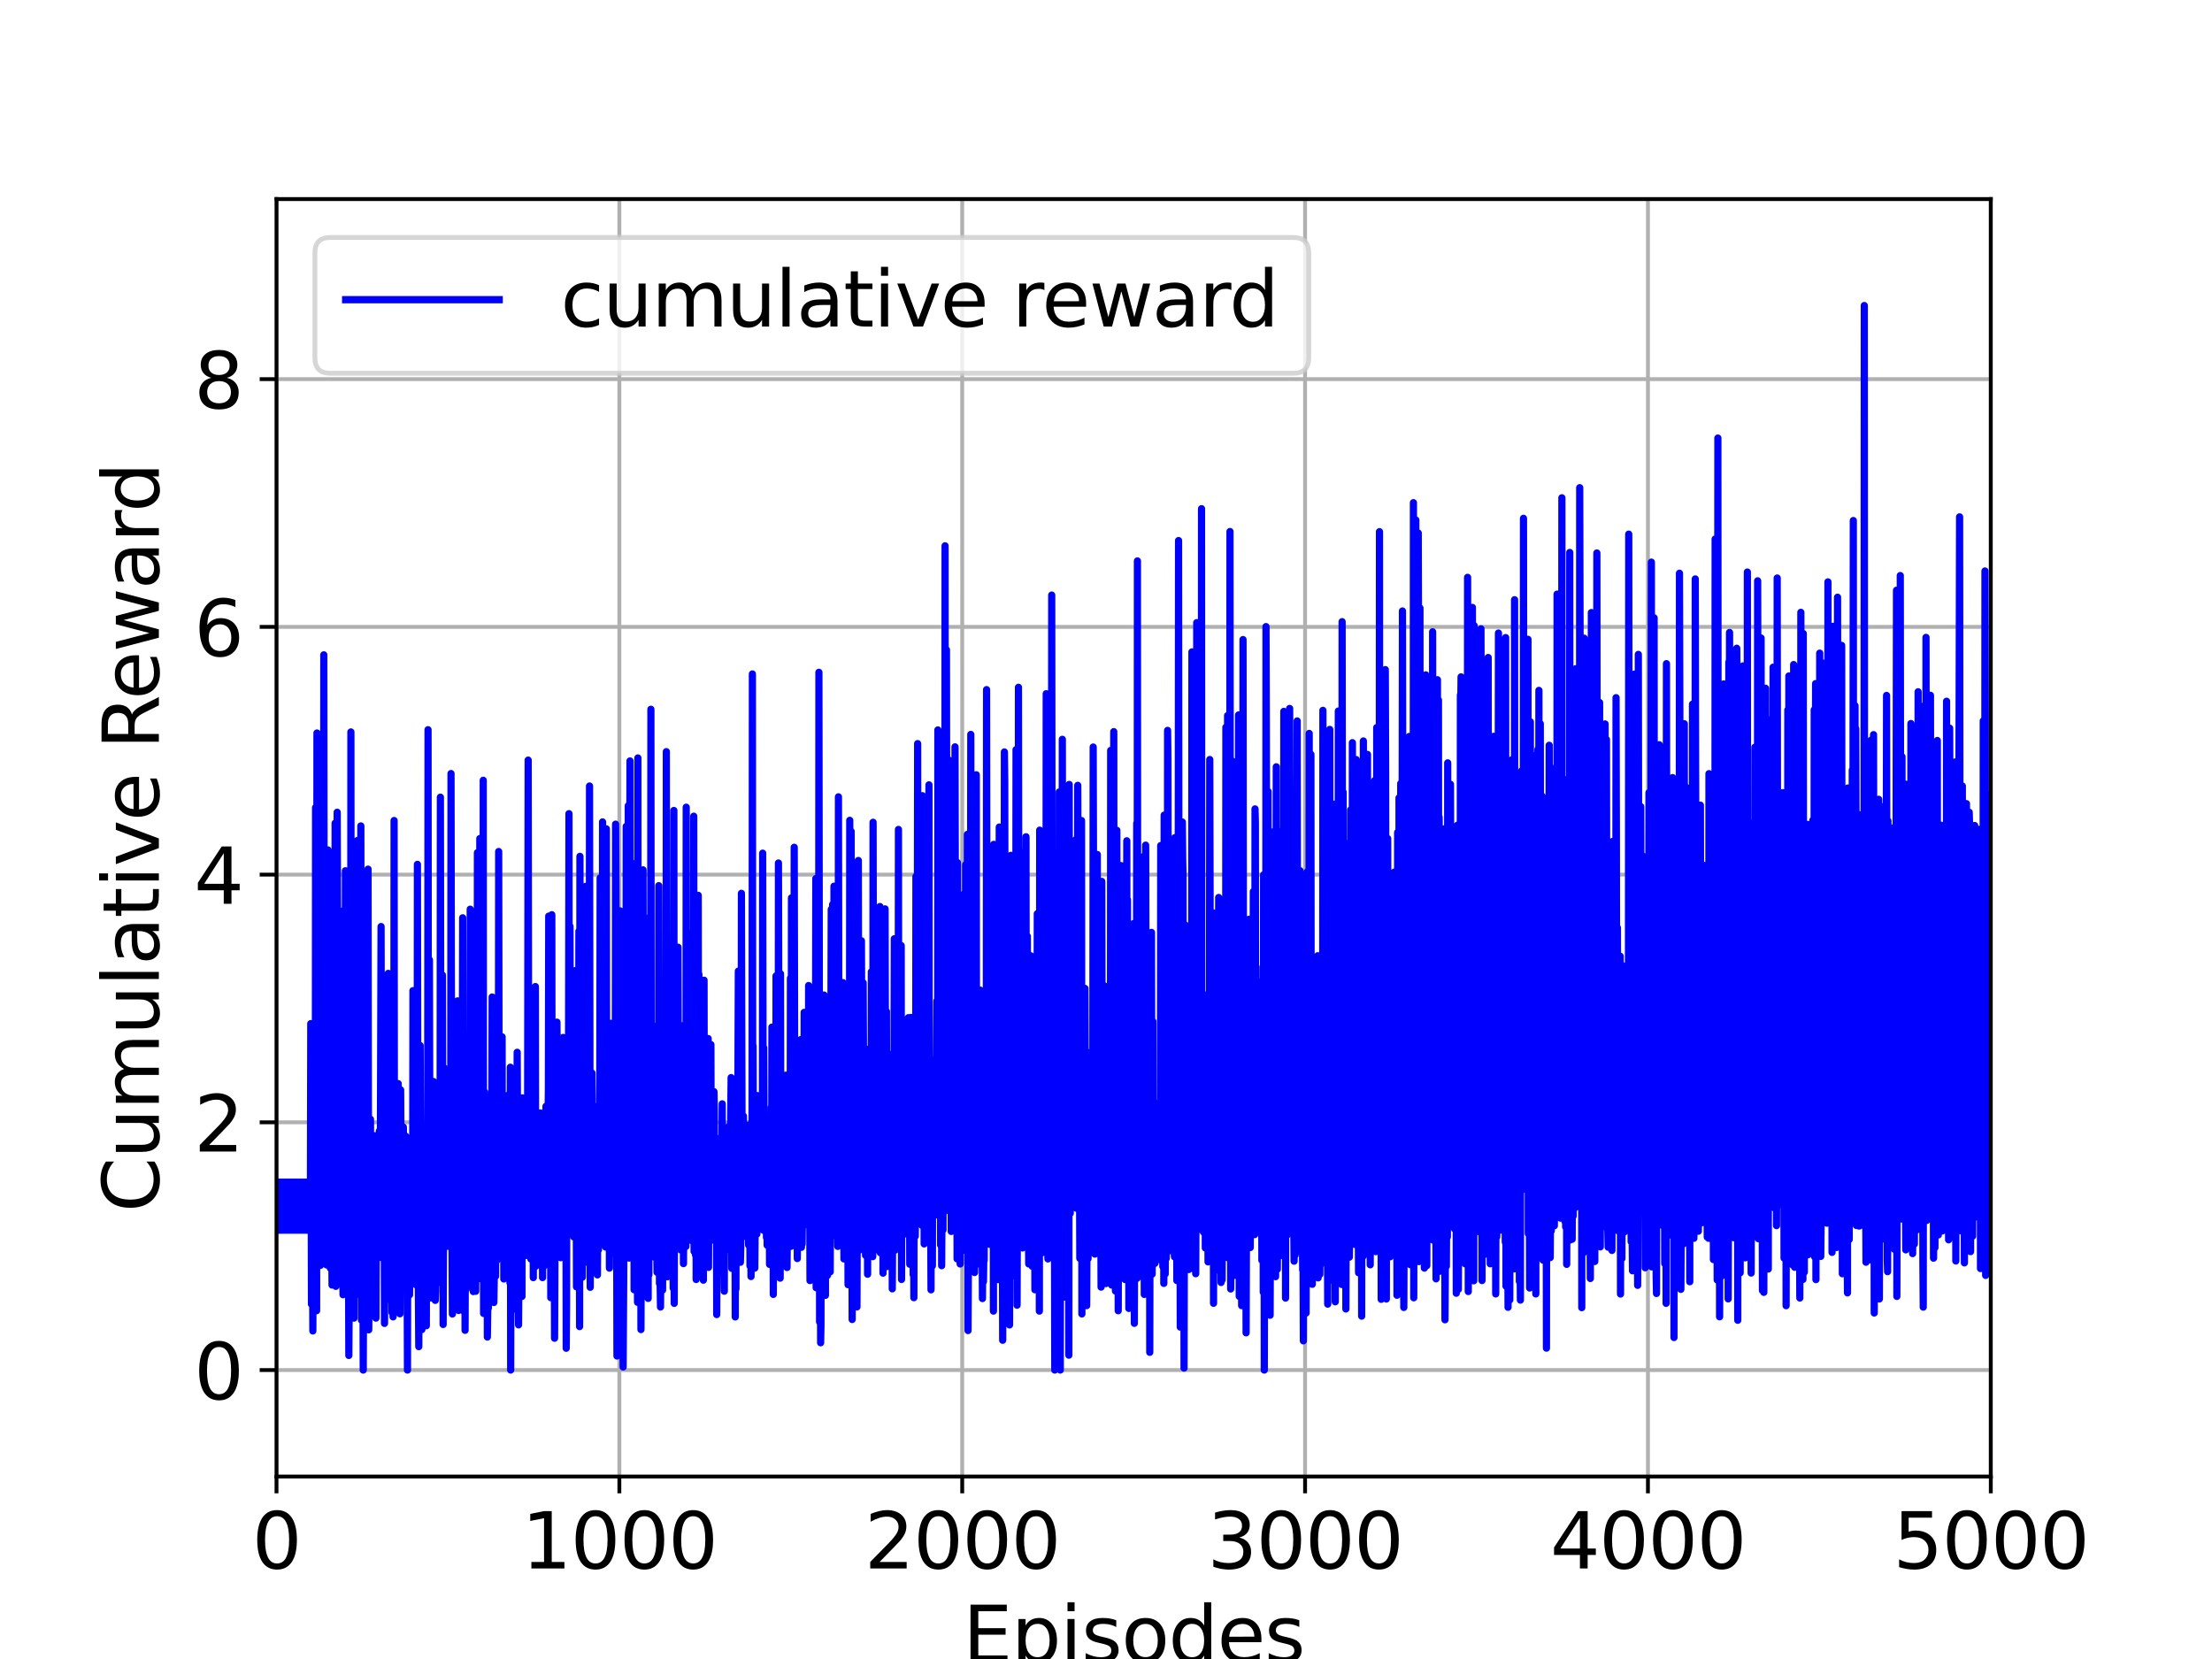 <?xml version="1.0" encoding="utf-8" standalone="no"?>
<!DOCTYPE svg PUBLIC "-//W3C//DTD SVG 1.1//EN"
  "http://www.w3.org/Graphics/SVG/1.1/DTD/svg11.dtd">
<svg height="345.6pt" version="1.1" viewBox="0 0 460.8 345.6" width="460.8pt" xmlns="http://www.w3.org/2000/svg" xmlns:xlink="http://www.w3.org/1999/xlink">
 <defs>
  <style type="text/css">*{stroke-linecap:butt;stroke-linejoin:round;}</style>
 </defs>
 <g id="figure_1">
  <g id="patch_1">
   <path d="M 0 345.6 
L 460.8 345.6 
L 460.8 0 
L 0 0 
z
" style="fill:#ffffff;"/>
  </g>
  <g id="axes_1">
   <g id="patch_2">
    <path d="M 57.6 307.584 
L 414.72 307.584 
L 414.72 41.472 
L 57.6 41.472 
z
" style="fill:#ffffff;"/>
   </g>
   <g id="matplotlib.axis_1">
    <g id="xtick_1">
     <g id="line2d_1">
      <path clip-path="url(#p1375b64139)" d="M 57.6 307.584 
L 57.6 41.472 
" style="fill:none;stroke:#b0b0b0;stroke-linecap:square;stroke-width:0.8;"/>
     </g>
     <g id="line2d_2">
      <defs>
       <path d="M 0 0 
L 0 3.5 
" id="m1adc633c11" style="stroke:#000000;stroke-width:0.8;"/>
      </defs>
      <g>
       <use style="stroke:#000000;stroke-width:0.8;" x="57.6" xlink:href="#m1adc633c11" y="307.584"/>
      </g>
     </g>
     <g id="text_1">
      <!-- 0 -->
      <g transform="translate(52.51 326.741)scale(0.16 -0.16)">
       <defs>
        <path d="M 2034 4250 
Q 1547 4250 1301 3770 
Q 1056 3291 1056 2328 
Q 1056 1369 1301 889 
Q 1547 409 2034 409 
Q 2525 409 2770 889 
Q 3016 1369 3016 2328 
Q 3016 3291 2770 3770 
Q 2525 4250 2034 4250 
z
M 2034 4750 
Q 2819 4750 3233 4129 
Q 3647 3509 3647 2328 
Q 3647 1150 3233 529 
Q 2819 -91 2034 -91 
Q 1250 -91 836 529 
Q 422 1150 422 2328 
Q 422 3509 836 4129 
Q 1250 4750 2034 4750 
z
" id="DejaVuSans-30" transform="scale(0.016)"/>
       </defs>
       <use xlink:href="#DejaVuSans-30"/>
      </g>
     </g>
    </g>
    <g id="xtick_2">
     <g id="line2d_3">
      <path clip-path="url(#p1375b64139)" d="M 129.024 307.584 
L 129.024 41.472 
" style="fill:none;stroke:#b0b0b0;stroke-linecap:square;stroke-width:0.8;"/>
     </g>
     <g id="line2d_4">
      <g>
       <use style="stroke:#000000;stroke-width:0.8;" x="129.024" xlink:href="#m1adc633c11" y="307.584"/>
      </g>
     </g>
     <g id="text_2">
      <!-- 1000 -->
      <g transform="translate(108.664 326.741)scale(0.16 -0.16)">
       <defs>
        <path d="M 794 531 
L 1825 531 
L 1825 4091 
L 703 3866 
L 703 4441 
L 1819 4666 
L 2450 4666 
L 2450 531 
L 3481 531 
L 3481 0 
L 794 0 
L 794 531 
z
" id="DejaVuSans-31" transform="scale(0.016)"/>
       </defs>
       <use xlink:href="#DejaVuSans-31"/>
       <use x="63.623" xlink:href="#DejaVuSans-30"/>
       <use x="127.246" xlink:href="#DejaVuSans-30"/>
       <use x="190.869" xlink:href="#DejaVuSans-30"/>
      </g>
     </g>
    </g>
    <g id="xtick_3">
     <g id="line2d_5">
      <path clip-path="url(#p1375b64139)" d="M 200.448 307.584 
L 200.448 41.472 
" style="fill:none;stroke:#b0b0b0;stroke-linecap:square;stroke-width:0.8;"/>
     </g>
     <g id="line2d_6">
      <g>
       <use style="stroke:#000000;stroke-width:0.8;" x="200.448" xlink:href="#m1adc633c11" y="307.584"/>
      </g>
     </g>
     <g id="text_3">
      <!-- 2000 -->
      <g transform="translate(180.088 326.741)scale(0.16 -0.16)">
       <defs>
        <path d="M 1228 531 
L 3431 531 
L 3431 0 
L 469 0 
L 469 531 
Q 828 903 1448 1529 
Q 2069 2156 2228 2338 
Q 2531 2678 2651 2914 
Q 2772 3150 2772 3378 
Q 2772 3750 2511 3984 
Q 2250 4219 1831 4219 
Q 1534 4219 1204 4116 
Q 875 4013 500 3803 
L 500 4441 
Q 881 4594 1212 4672 
Q 1544 4750 1819 4750 
Q 2544 4750 2975 4387 
Q 3406 4025 3406 3419 
Q 3406 3131 3298 2873 
Q 3191 2616 2906 2266 
Q 2828 2175 2409 1742 
Q 1991 1309 1228 531 
z
" id="DejaVuSans-32" transform="scale(0.016)"/>
       </defs>
       <use xlink:href="#DejaVuSans-32"/>
       <use x="63.623" xlink:href="#DejaVuSans-30"/>
       <use x="127.246" xlink:href="#DejaVuSans-30"/>
       <use x="190.869" xlink:href="#DejaVuSans-30"/>
      </g>
     </g>
    </g>
    <g id="xtick_4">
     <g id="line2d_7">
      <path clip-path="url(#p1375b64139)" d="M 271.872 307.584 
L 271.872 41.472 
" style="fill:none;stroke:#b0b0b0;stroke-linecap:square;stroke-width:0.8;"/>
     </g>
     <g id="line2d_8">
      <g>
       <use style="stroke:#000000;stroke-width:0.8;" x="271.872" xlink:href="#m1adc633c11" y="307.584"/>
      </g>
     </g>
     <g id="text_4">
      <!-- 3000 -->
      <g transform="translate(251.512 326.741)scale(0.16 -0.16)">
       <defs>
        <path d="M 2597 2516 
Q 3050 2419 3304 2112 
Q 3559 1806 3559 1356 
Q 3559 666 3084 287 
Q 2609 -91 1734 -91 
Q 1441 -91 1130 -33 
Q 819 25 488 141 
L 488 750 
Q 750 597 1062 519 
Q 1375 441 1716 441 
Q 2309 441 2620 675 
Q 2931 909 2931 1356 
Q 2931 1769 2642 2001 
Q 2353 2234 1838 2234 
L 1294 2234 
L 1294 2753 
L 1863 2753 
Q 2328 2753 2575 2939 
Q 2822 3125 2822 3475 
Q 2822 3834 2567 4026 
Q 2313 4219 1838 4219 
Q 1578 4219 1281 4162 
Q 984 4106 628 3988 
L 628 4550 
Q 988 4650 1302 4700 
Q 1616 4750 1894 4750 
Q 2613 4750 3031 4423 
Q 3450 4097 3450 3541 
Q 3450 3153 3228 2886 
Q 3006 2619 2597 2516 
z
" id="DejaVuSans-33" transform="scale(0.016)"/>
       </defs>
       <use xlink:href="#DejaVuSans-33"/>
       <use x="63.623" xlink:href="#DejaVuSans-30"/>
       <use x="127.246" xlink:href="#DejaVuSans-30"/>
       <use x="190.869" xlink:href="#DejaVuSans-30"/>
      </g>
     </g>
    </g>
    <g id="xtick_5">
     <g id="line2d_9">
      <path clip-path="url(#p1375b64139)" d="M 343.296 307.584 
L 343.296 41.472 
" style="fill:none;stroke:#b0b0b0;stroke-linecap:square;stroke-width:0.8;"/>
     </g>
     <g id="line2d_10">
      <g>
       <use style="stroke:#000000;stroke-width:0.8;" x="343.296" xlink:href="#m1adc633c11" y="307.584"/>
      </g>
     </g>
     <g id="text_5">
      <!-- 4000 -->
      <g transform="translate(322.936 326.741)scale(0.16 -0.16)">
       <defs>
        <path d="M 2419 4116 
L 825 1625 
L 2419 1625 
L 2419 4116 
z
M 2253 4666 
L 3047 4666 
L 3047 1625 
L 3713 1625 
L 3713 1100 
L 3047 1100 
L 3047 0 
L 2419 0 
L 2419 1100 
L 313 1100 
L 313 1709 
L 2253 4666 
z
" id="DejaVuSans-34" transform="scale(0.016)"/>
       </defs>
       <use xlink:href="#DejaVuSans-34"/>
       <use x="63.623" xlink:href="#DejaVuSans-30"/>
       <use x="127.246" xlink:href="#DejaVuSans-30"/>
       <use x="190.869" xlink:href="#DejaVuSans-30"/>
      </g>
     </g>
    </g>
    <g id="xtick_6">
     <g id="line2d_11">
      <path clip-path="url(#p1375b64139)" d="M 414.72 307.584 
L 414.72 41.472 
" style="fill:none;stroke:#b0b0b0;stroke-linecap:square;stroke-width:0.8;"/>
     </g>
     <g id="line2d_12">
      <g>
       <use style="stroke:#000000;stroke-width:0.8;" x="414.72" xlink:href="#m1adc633c11" y="307.584"/>
      </g>
     </g>
     <g id="text_6">
      <!-- 5000 -->
      <g transform="translate(394.36 326.741)scale(0.16 -0.16)">
       <defs>
        <path d="M 691 4666 
L 3169 4666 
L 3169 4134 
L 1269 4134 
L 1269 2991 
Q 1406 3038 1543 3061 
Q 1681 3084 1819 3084 
Q 2600 3084 3056 2656 
Q 3513 2228 3513 1497 
Q 3513 744 3044 326 
Q 2575 -91 1722 -91 
Q 1428 -91 1123 -41 
Q 819 9 494 109 
L 494 744 
Q 775 591 1075 516 
Q 1375 441 1709 441 
Q 2250 441 2565 725 
Q 2881 1009 2881 1497 
Q 2881 1984 2565 2268 
Q 2250 2553 1709 2553 
Q 1456 2553 1204 2497 
Q 953 2441 691 2322 
L 691 4666 
z
" id="DejaVuSans-35" transform="scale(0.016)"/>
       </defs>
       <use xlink:href="#DejaVuSans-35"/>
       <use x="63.623" xlink:href="#DejaVuSans-30"/>
       <use x="127.246" xlink:href="#DejaVuSans-30"/>
       <use x="190.869" xlink:href="#DejaVuSans-30"/>
      </g>
     </g>
    </g>
    <g id="text_7">
     <!-- Episodes -->
     <g transform="translate(200.572 346.226)scale(0.16 -0.16)">
      <defs>
       <path d="M 628 4666 
L 3578 4666 
L 3578 4134 
L 1259 4134 
L 1259 2753 
L 3481 2753 
L 3481 2222 
L 1259 2222 
L 1259 531 
L 3634 531 
L 3634 0 
L 628 0 
L 628 4666 
z
" id="DejaVuSans-45" transform="scale(0.016)"/>
       <path d="M 1159 525 
L 1159 -1331 
L 581 -1331 
L 581 3500 
L 1159 3500 
L 1159 2969 
Q 1341 3281 1617 3432 
Q 1894 3584 2278 3584 
Q 2916 3584 3314 3078 
Q 3713 2572 3713 1747 
Q 3713 922 3314 415 
Q 2916 -91 2278 -91 
Q 1894 -91 1617 61 
Q 1341 213 1159 525 
z
M 3116 1747 
Q 3116 2381 2855 2742 
Q 2594 3103 2138 3103 
Q 1681 3103 1420 2742 
Q 1159 2381 1159 1747 
Q 1159 1113 1420 752 
Q 1681 391 2138 391 
Q 2594 391 2855 752 
Q 3116 1113 3116 1747 
z
" id="DejaVuSans-70" transform="scale(0.016)"/>
       <path d="M 603 3500 
L 1178 3500 
L 1178 0 
L 603 0 
L 603 3500 
z
M 603 4863 
L 1178 4863 
L 1178 4134 
L 603 4134 
L 603 4863 
z
" id="DejaVuSans-69" transform="scale(0.016)"/>
       <path d="M 2834 3397 
L 2834 2853 
Q 2591 2978 2328 3040 
Q 2066 3103 1784 3103 
Q 1356 3103 1142 2972 
Q 928 2841 928 2578 
Q 928 2378 1081 2264 
Q 1234 2150 1697 2047 
L 1894 2003 
Q 2506 1872 2764 1633 
Q 3022 1394 3022 966 
Q 3022 478 2636 193 
Q 2250 -91 1575 -91 
Q 1294 -91 989 -36 
Q 684 19 347 128 
L 347 722 
Q 666 556 975 473 
Q 1284 391 1588 391 
Q 1994 391 2212 530 
Q 2431 669 2431 922 
Q 2431 1156 2273 1281 
Q 2116 1406 1581 1522 
L 1381 1569 
Q 847 1681 609 1914 
Q 372 2147 372 2553 
Q 372 3047 722 3315 
Q 1072 3584 1716 3584 
Q 2034 3584 2315 3537 
Q 2597 3491 2834 3397 
z
" id="DejaVuSans-73" transform="scale(0.016)"/>
       <path d="M 1959 3097 
Q 1497 3097 1228 2736 
Q 959 2375 959 1747 
Q 959 1119 1226 758 
Q 1494 397 1959 397 
Q 2419 397 2687 759 
Q 2956 1122 2956 1747 
Q 2956 2369 2687 2733 
Q 2419 3097 1959 3097 
z
M 1959 3584 
Q 2709 3584 3137 3096 
Q 3566 2609 3566 1747 
Q 3566 888 3137 398 
Q 2709 -91 1959 -91 
Q 1206 -91 779 398 
Q 353 888 353 1747 
Q 353 2609 779 3096 
Q 1206 3584 1959 3584 
z
" id="DejaVuSans-6f" transform="scale(0.016)"/>
       <path d="M 2906 2969 
L 2906 4863 
L 3481 4863 
L 3481 0 
L 2906 0 
L 2906 525 
Q 2725 213 2448 61 
Q 2172 -91 1784 -91 
Q 1150 -91 751 415 
Q 353 922 353 1747 
Q 353 2572 751 3078 
Q 1150 3584 1784 3584 
Q 2172 3584 2448 3432 
Q 2725 3281 2906 2969 
z
M 947 1747 
Q 947 1113 1208 752 
Q 1469 391 1925 391 
Q 2381 391 2643 752 
Q 2906 1113 2906 1747 
Q 2906 2381 2643 2742 
Q 2381 3103 1925 3103 
Q 1469 3103 1208 2742 
Q 947 2381 947 1747 
z
" id="DejaVuSans-64" transform="scale(0.016)"/>
       <path d="M 3597 1894 
L 3597 1613 
L 953 1613 
Q 991 1019 1311 708 
Q 1631 397 2203 397 
Q 2534 397 2845 478 
Q 3156 559 3463 722 
L 3463 178 
Q 3153 47 2828 -22 
Q 2503 -91 2169 -91 
Q 1331 -91 842 396 
Q 353 884 353 1716 
Q 353 2575 817 3079 
Q 1281 3584 2069 3584 
Q 2775 3584 3186 3129 
Q 3597 2675 3597 1894 
z
M 3022 2063 
Q 3016 2534 2758 2815 
Q 2500 3097 2075 3097 
Q 1594 3097 1305 2825 
Q 1016 2553 972 2059 
L 3022 2063 
z
" id="DejaVuSans-65" transform="scale(0.016)"/>
      </defs>
      <use xlink:href="#DejaVuSans-45"/>
      <use x="63.184" xlink:href="#DejaVuSans-70"/>
      <use x="126.66" xlink:href="#DejaVuSans-69"/>
      <use x="154.443" xlink:href="#DejaVuSans-73"/>
      <use x="206.543" xlink:href="#DejaVuSans-6f"/>
      <use x="267.725" xlink:href="#DejaVuSans-64"/>
      <use x="331.201" xlink:href="#DejaVuSans-65"/>
      <use x="392.725" xlink:href="#DejaVuSans-73"/>
     </g>
    </g>
   </g>
   <g id="matplotlib.axis_2">
    <g id="ytick_1">
     <g id="line2d_13">
      <path clip-path="url(#p1375b64139)" d="M 57.6 285.408 
L 414.72 285.408 
" style="fill:none;stroke:#b0b0b0;stroke-linecap:square;stroke-width:0.8;"/>
     </g>
     <g id="line2d_14">
      <defs>
       <path d="M 0 0 
L -3.5 0 
" id="m806d94c3f2" style="stroke:#000000;stroke-width:0.8;"/>
      </defs>
      <g>
       <use style="stroke:#000000;stroke-width:0.8;" x="57.6" xlink:href="#m806d94c3f2" y="285.408"/>
      </g>
     </g>
     <g id="text_8">
      <!-- 0 -->
      <g transform="translate(40.42 291.487)scale(0.16 -0.16)">
       <use xlink:href="#DejaVuSans-30"/>
      </g>
     </g>
    </g>
    <g id="ytick_2">
     <g id="line2d_15">
      <path clip-path="url(#p1375b64139)" d="M 57.6 233.802 
L 414.72 233.802 
" style="fill:none;stroke:#b0b0b0;stroke-linecap:square;stroke-width:0.8;"/>
     </g>
     <g id="line2d_16">
      <g>
       <use style="stroke:#000000;stroke-width:0.8;" x="57.6" xlink:href="#m806d94c3f2" y="233.802"/>
      </g>
     </g>
     <g id="text_9">
      <!-- 2 -->
      <g transform="translate(40.42 239.88)scale(0.16 -0.16)">
       <use xlink:href="#DejaVuSans-32"/>
      </g>
     </g>
    </g>
    <g id="ytick_3">
     <g id="line2d_17">
      <path clip-path="url(#p1375b64139)" d="M 57.6 182.195 
L 414.72 182.195 
" style="fill:none;stroke:#b0b0b0;stroke-linecap:square;stroke-width:0.8;"/>
     </g>
     <g id="line2d_18">
      <g>
       <use style="stroke:#000000;stroke-width:0.8;" x="57.6" xlink:href="#m806d94c3f2" y="182.195"/>
      </g>
     </g>
     <g id="text_10">
      <!-- 4 -->
      <g transform="translate(40.42 188.274)scale(0.16 -0.16)">
       <use xlink:href="#DejaVuSans-34"/>
      </g>
     </g>
    </g>
    <g id="ytick_4">
     <g id="line2d_19">
      <path clip-path="url(#p1375b64139)" d="M 57.6 130.589 
L 414.72 130.589 
" style="fill:none;stroke:#b0b0b0;stroke-linecap:square;stroke-width:0.8;"/>
     </g>
     <g id="line2d_20">
      <g>
       <use style="stroke:#000000;stroke-width:0.8;" x="57.6" xlink:href="#m806d94c3f2" y="130.589"/>
      </g>
     </g>
     <g id="text_11">
      <!-- 6 -->
      <g transform="translate(40.42 136.668)scale(0.16 -0.16)">
       <defs>
        <path d="M 2113 2584 
Q 1688 2584 1439 2293 
Q 1191 2003 1191 1497 
Q 1191 994 1439 701 
Q 1688 409 2113 409 
Q 2538 409 2786 701 
Q 3034 994 3034 1497 
Q 3034 2003 2786 2293 
Q 2538 2584 2113 2584 
z
M 3366 4563 
L 3366 3988 
Q 3128 4100 2886 4159 
Q 2644 4219 2406 4219 
Q 1781 4219 1451 3797 
Q 1122 3375 1075 2522 
Q 1259 2794 1537 2939 
Q 1816 3084 2150 3084 
Q 2853 3084 3261 2657 
Q 3669 2231 3669 1497 
Q 3669 778 3244 343 
Q 2819 -91 2113 -91 
Q 1303 -91 875 529 
Q 447 1150 447 2328 
Q 447 3434 972 4092 
Q 1497 4750 2381 4750 
Q 2619 4750 2861 4703 
Q 3103 4656 3366 4563 
z
" id="DejaVuSans-36" transform="scale(0.016)"/>
       </defs>
       <use xlink:href="#DejaVuSans-36"/>
      </g>
     </g>
    </g>
    <g id="ytick_5">
     <g id="line2d_21">
      <path clip-path="url(#p1375b64139)" d="M 57.6 78.983 
L 414.72 78.983 
" style="fill:none;stroke:#b0b0b0;stroke-linecap:square;stroke-width:0.8;"/>
     </g>
     <g id="line2d_22">
      <g>
       <use style="stroke:#000000;stroke-width:0.8;" x="57.6" xlink:href="#m806d94c3f2" y="78.983"/>
      </g>
     </g>
     <g id="text_12">
      <!-- 8 -->
      <g transform="translate(40.42 85.062)scale(0.16 -0.16)">
       <defs>
        <path d="M 2034 2216 
Q 1584 2216 1326 1975 
Q 1069 1734 1069 1313 
Q 1069 891 1326 650 
Q 1584 409 2034 409 
Q 2484 409 2743 651 
Q 3003 894 3003 1313 
Q 3003 1734 2745 1975 
Q 2488 2216 2034 2216 
z
M 1403 2484 
Q 997 2584 770 2862 
Q 544 3141 544 3541 
Q 544 4100 942 4425 
Q 1341 4750 2034 4750 
Q 2731 4750 3128 4425 
Q 3525 4100 3525 3541 
Q 3525 3141 3298 2862 
Q 3072 2584 2669 2484 
Q 3125 2378 3379 2068 
Q 3634 1759 3634 1313 
Q 3634 634 3220 271 
Q 2806 -91 2034 -91 
Q 1263 -91 848 271 
Q 434 634 434 1313 
Q 434 1759 690 2068 
Q 947 2378 1403 2484 
z
M 1172 3481 
Q 1172 3119 1398 2916 
Q 1625 2713 2034 2713 
Q 2441 2713 2670 2916 
Q 2900 3119 2900 3481 
Q 2900 3844 2670 4047 
Q 2441 4250 2034 4250 
Q 1625 4250 1398 4047 
Q 1172 3844 1172 3481 
z
" id="DejaVuSans-38" transform="scale(0.016)"/>
       </defs>
       <use xlink:href="#DejaVuSans-38"/>
      </g>
     </g>
    </g>
    <g id="text_13">
     <!-- Cumulative Reward -->
     <g transform="translate(33.093 252.524)rotate(-90)scale(0.16 -0.16)">
      <defs>
       <path d="M 4122 4306 
L 4122 3641 
Q 3803 3938 3442 4084 
Q 3081 4231 2675 4231 
Q 1875 4231 1450 3742 
Q 1025 3253 1025 2328 
Q 1025 1406 1450 917 
Q 1875 428 2675 428 
Q 3081 428 3442 575 
Q 3803 722 4122 1019 
L 4122 359 
Q 3791 134 3420 21 
Q 3050 -91 2638 -91 
Q 1578 -91 968 557 
Q 359 1206 359 2328 
Q 359 3453 968 4101 
Q 1578 4750 2638 4750 
Q 3056 4750 3426 4639 
Q 3797 4528 4122 4306 
z
" id="DejaVuSans-43" transform="scale(0.016)"/>
       <path d="M 544 1381 
L 544 3500 
L 1119 3500 
L 1119 1403 
Q 1119 906 1312 657 
Q 1506 409 1894 409 
Q 2359 409 2629 706 
Q 2900 1003 2900 1516 
L 2900 3500 
L 3475 3500 
L 3475 0 
L 2900 0 
L 2900 538 
Q 2691 219 2414 64 
Q 2138 -91 1772 -91 
Q 1169 -91 856 284 
Q 544 659 544 1381 
z
M 1991 3584 
L 1991 3584 
z
" id="DejaVuSans-75" transform="scale(0.016)"/>
       <path d="M 3328 2828 
Q 3544 3216 3844 3400 
Q 4144 3584 4550 3584 
Q 5097 3584 5394 3201 
Q 5691 2819 5691 2113 
L 5691 0 
L 5113 0 
L 5113 2094 
Q 5113 2597 4934 2840 
Q 4756 3084 4391 3084 
Q 3944 3084 3684 2787 
Q 3425 2491 3425 1978 
L 3425 0 
L 2847 0 
L 2847 2094 
Q 2847 2600 2669 2842 
Q 2491 3084 2119 3084 
Q 1678 3084 1418 2786 
Q 1159 2488 1159 1978 
L 1159 0 
L 581 0 
L 581 3500 
L 1159 3500 
L 1159 2956 
Q 1356 3278 1631 3431 
Q 1906 3584 2284 3584 
Q 2666 3584 2933 3390 
Q 3200 3197 3328 2828 
z
" id="DejaVuSans-6d" transform="scale(0.016)"/>
       <path d="M 603 4863 
L 1178 4863 
L 1178 0 
L 603 0 
L 603 4863 
z
" id="DejaVuSans-6c" transform="scale(0.016)"/>
       <path d="M 2194 1759 
Q 1497 1759 1228 1600 
Q 959 1441 959 1056 
Q 959 750 1161 570 
Q 1363 391 1709 391 
Q 2188 391 2477 730 
Q 2766 1069 2766 1631 
L 2766 1759 
L 2194 1759 
z
M 3341 1997 
L 3341 0 
L 2766 0 
L 2766 531 
Q 2569 213 2275 61 
Q 1981 -91 1556 -91 
Q 1019 -91 701 211 
Q 384 513 384 1019 
Q 384 1609 779 1909 
Q 1175 2209 1959 2209 
L 2766 2209 
L 2766 2266 
Q 2766 2663 2505 2880 
Q 2244 3097 1772 3097 
Q 1472 3097 1187 3025 
Q 903 2953 641 2809 
L 641 3341 
Q 956 3463 1253 3523 
Q 1550 3584 1831 3584 
Q 2591 3584 2966 3190 
Q 3341 2797 3341 1997 
z
" id="DejaVuSans-61" transform="scale(0.016)"/>
       <path d="M 1172 4494 
L 1172 3500 
L 2356 3500 
L 2356 3053 
L 1172 3053 
L 1172 1153 
Q 1172 725 1289 603 
Q 1406 481 1766 481 
L 2356 481 
L 2356 0 
L 1766 0 
Q 1100 0 847 248 
Q 594 497 594 1153 
L 594 3053 
L 172 3053 
L 172 3500 
L 594 3500 
L 594 4494 
L 1172 4494 
z
" id="DejaVuSans-74" transform="scale(0.016)"/>
       <path d="M 191 3500 
L 800 3500 
L 1894 563 
L 2988 3500 
L 3597 3500 
L 2284 0 
L 1503 0 
L 191 3500 
z
" id="DejaVuSans-76" transform="scale(0.016)"/>
       <path id="DejaVuSans-20" transform="scale(0.016)"/>
       <path d="M 2841 2188 
Q 3044 2119 3236 1894 
Q 3428 1669 3622 1275 
L 4263 0 
L 3584 0 
L 2988 1197 
Q 2756 1666 2539 1819 
Q 2322 1972 1947 1972 
L 1259 1972 
L 1259 0 
L 628 0 
L 628 4666 
L 2053 4666 
Q 2853 4666 3247 4331 
Q 3641 3997 3641 3322 
Q 3641 2881 3436 2590 
Q 3231 2300 2841 2188 
z
M 1259 4147 
L 1259 2491 
L 2053 2491 
Q 2509 2491 2742 2702 
Q 2975 2913 2975 3322 
Q 2975 3731 2742 3939 
Q 2509 4147 2053 4147 
L 1259 4147 
z
" id="DejaVuSans-52" transform="scale(0.016)"/>
       <path d="M 269 3500 
L 844 3500 
L 1563 769 
L 2278 3500 
L 2956 3500 
L 3675 769 
L 4391 3500 
L 4966 3500 
L 4050 0 
L 3372 0 
L 2619 2869 
L 1863 0 
L 1184 0 
L 269 3500 
z
" id="DejaVuSans-77" transform="scale(0.016)"/>
       <path d="M 2631 2963 
Q 2534 3019 2420 3045 
Q 2306 3072 2169 3072 
Q 1681 3072 1420 2755 
Q 1159 2438 1159 1844 
L 1159 0 
L 581 0 
L 581 3500 
L 1159 3500 
L 1159 2956 
Q 1341 3275 1631 3429 
Q 1922 3584 2338 3584 
Q 2397 3584 2469 3576 
Q 2541 3569 2628 3553 
L 2631 2963 
z
" id="DejaVuSans-72" transform="scale(0.016)"/>
      </defs>
      <use xlink:href="#DejaVuSans-43"/>
      <use x="69.824" xlink:href="#DejaVuSans-75"/>
      <use x="133.203" xlink:href="#DejaVuSans-6d"/>
      <use x="230.615" xlink:href="#DejaVuSans-75"/>
      <use x="293.994" xlink:href="#DejaVuSans-6c"/>
      <use x="321.777" xlink:href="#DejaVuSans-61"/>
      <use x="383.057" xlink:href="#DejaVuSans-74"/>
      <use x="422.266" xlink:href="#DejaVuSans-69"/>
      <use x="450.049" xlink:href="#DejaVuSans-76"/>
      <use x="509.229" xlink:href="#DejaVuSans-65"/>
      <use x="570.752" xlink:href="#DejaVuSans-20"/>
      <use x="602.539" xlink:href="#DejaVuSans-52"/>
      <use x="667.521" xlink:href="#DejaVuSans-65"/>
      <use x="729.045" xlink:href="#DejaVuSans-77"/>
      <use x="810.832" xlink:href="#DejaVuSans-61"/>
      <use x="872.111" xlink:href="#DejaVuSans-72"/>
      <use x="911.475" xlink:href="#DejaVuSans-64"/>
     </g>
    </g>
   </g>
   <g id="line2d_23">
    <path clip-path="url(#p1375b64139)" d="M 57.6 256.271 
L 57.671 246.417 
L 57.743 249.092 
L 57.814 246.26 
L 57.886 256.271 
L 57.957 246.417 
L 58.029 249.092 
L 58.1 246.26 
L 58.171 256.271 
L 58.243 246.417 
L 58.314 249.092 
L 58.386 246.26 
L 58.457 256.271 
L 58.529 246.417 
L 58.6 249.092 
L 58.671 246.26 
L 58.743 256.271 
L 58.814 246.417 
L 58.886 249.092 
L 58.957 246.26 
L 59.028 256.271 
L 59.1 246.417 
L 59.171 249.092 
L 59.243 246.26 
L 59.314 256.271 
L 59.386 246.417 
L 59.457 249.092 
L 59.528 246.26 
L 59.6 256.271 
L 59.671 246.417 
L 59.743 249.092 
L 59.814 246.26 
L 59.886 256.271 
L 59.957 246.417 
L 60.028 249.092 
L 60.1 246.26 
L 60.171 256.271 
L 60.243 246.417 
L 60.314 249.092 
L 60.386 246.26 
L 60.457 256.271 
L 60.528 246.417 
L 60.6 249.092 
L 60.671 246.26 
L 60.743 256.271 
L 60.814 246.417 
L 60.886 249.092 
L 60.957 246.26 
L 61.028 256.271 
L 61.1 246.417 
L 61.171 249.092 
L 61.243 246.26 
L 61.314 256.271 
L 61.385 246.417 
L 61.457 249.092 
L 61.528 246.26 
L 61.6 256.271 
L 61.671 246.417 
L 61.743 249.092 
L 61.814 246.26 
L 61.885 256.271 
L 61.957 246.417 
L 62.028 249.092 
L 62.1 246.26 
L 62.171 256.271 
L 62.243 246.417 
L 62.314 249.092 
L 62.385 246.26 
L 62.457 256.271 
L 62.528 246.417 
L 62.6 249.092 
L 62.671 246.26 
L 62.743 256.271 
L 62.814 246.417 
L 62.885 249.092 
L 62.957 246.26 
L 63.028 256.271 
L 63.1 246.417 
L 63.171 249.092 
L 63.242 246.26 
L 63.314 256.271 
L 63.385 246.417 
L 63.457 249.092 
L 63.528 246.26 
L 63.6 256.271 
L 63.671 246.417 
L 63.742 249.092 
L 63.814 246.26 
L 63.885 256.271 
L 63.957 246.417 
L 64.028 249.092 
L 64.1 246.26 
L 64.171 256.271 
L 64.242 246.417 
L 64.314 249.092 
L 64.385 246.26 
L 64.457 256.271 
L 64.528 246.417 
L 64.6 249.092 
L 64.671 246.26 
L 64.742 213.238 
L 64.885 271.683 
L 64.957 223.142 
L 65.171 277.261 
L 65.385 227.233 
L 65.671 260.077 
L 65.742 168.222 
L 65.814 246.294 
L 65.885 246.02 
L 65.957 273.045 
L 66.028 152.699 
L 66.099 258.841 
L 66.171 181.13 
L 66.242 253.121 
L 66.314 242.108 
L 66.385 255.416 
L 66.528 239.289 
L 66.599 256.501 
L 66.671 248.837 
L 66.742 263.611 
L 66.814 256.119 
L 66.885 259.465 
L 66.957 244.277 
L 67.099 259.326 
L 67.171 235.192 
L 67.242 246.191 
L 67.314 250.985 
L 67.385 230.422 
L 67.457 136.415 
L 67.599 254.525 
L 67.671 235.965 
L 67.742 251.952 
L 67.814 249.059 
L 67.885 252.693 
L 67.956 235.878 
L 68.028 263.504 
L 68.314 177.055 
L 68.528 261.627 
L 68.671 246.008 
L 68.742 184.525 
L 68.814 264.187 
L 68.885 246.871 
L 68.956 253.413 
L 69.028 240.44 
L 69.171 267.698 
L 69.242 253.712 
L 69.314 254.057 
L 69.385 202.729 
L 69.528 259.698 
L 69.599 216.353 
L 69.742 260.897 
L 69.814 171.48 
L 69.956 267.971 
L 70.028 172.726 
L 70.099 259.355 
L 70.171 252.075 
L 70.242 169.203 
L 70.313 190.261 
L 70.528 258.17 
L 70.671 238.23 
L 70.885 262.228 
L 71.028 217.071 
L 71.099 247.131 
L 71.171 189.832 
L 71.313 252.985 
L 71.456 269.716 
L 71.528 249.978 
L 71.599 254.206 
L 71.671 252.261 
L 71.742 264.23 
L 71.813 237.554 
L 71.885 259.405 
L 71.956 181.393 
L 72.028 249.469 
L 72.099 240.436 
L 72.242 266.097 
L 72.385 260.013 
L 72.456 219.901 
L 72.67 282.369 
L 72.885 246.827 
L 72.956 271.456 
L 73.028 269.227 
L 73.099 152.476 
L 73.17 264.803 
L 73.242 187.916 
L 73.313 270.779 
L 73.385 261.268 
L 73.456 257.459 
L 73.528 263.238 
L 73.599 231.801 
L 73.742 274.594 
L 73.885 225.559 
L 73.956 227.276 
L 74.028 257.038 
L 74.099 199.395 
L 74.17 261.075 
L 74.313 193.22 
L 74.385 221.176 
L 74.456 175.096 
L 74.599 254.158 
L 74.67 238.132 
L 74.885 269.731 
L 74.956 245.38 
L 75.027 261.726 
L 75.099 239.217 
L 75.17 172.052 
L 75.313 275.011 
L 75.385 244.345 
L 75.456 255.157 
L 75.527 243.29 
L 75.67 285.408 
L 75.885 228.117 
L 76.099 259.314 
L 76.17 254.031 
L 76.242 256.871 
L 76.313 232.797 
L 76.456 270.664 
L 76.599 247.38 
L 76.67 181.059 
L 76.813 277.029 
L 76.956 256.438 
L 77.027 273.128 
L 77.17 233.159 
L 77.313 265.964 
L 77.384 259.62 
L 77.456 270.619 
L 77.813 238.176 
L 77.884 260.235 
L 77.956 256.187 
L 78.027 268.964 
L 78.099 236.594 
L 78.17 252.212 
L 78.242 256.603 
L 78.313 274.586 
L 78.456 243.441 
L 78.527 254.982 
L 78.599 252.238 
L 78.67 242 
L 78.813 252.726 
L 78.884 241.06 
L 78.956 259.88 
L 79.027 235.612 
L 79.099 236.577 
L 79.17 261.944 
L 79.384 193.012 
L 79.527 260.202 
L 79.599 254.998 
L 79.741 229.46 
L 79.813 250.136 
L 79.884 249.348 
L 79.956 221.473 
L 80.099 275.687 
L 80.313 243.413 
L 80.527 270.775 
L 80.67 244.982 
L 80.741 266.737 
L 80.884 202.774 
L 80.956 220.008 
L 81.027 258.527 
L 81.098 212.163 
L 81.241 247.636 
L 81.313 247.555 
L 81.456 257.941 
L 81.527 255.685 
L 81.598 230.343 
L 81.67 273.426 
L 81.741 235.118 
L 81.813 255.619 
L 81.884 274.331 
L 82.027 253.804 
L 82.098 170.927 
L 82.17 250.531 
L 82.241 249.416 
L 82.384 260.239 
L 82.456 233.752 
L 82.527 267.471 
L 82.67 244.121 
L 82.741 254.407 
L 82.813 250.754 
L 82.884 244.177 
L 82.956 225.74 
L 83.098 269.357 
L 83.17 264.12 
L 83.241 239.167 
L 83.313 273.688 
L 83.455 227.036 
L 83.67 259.759 
L 83.741 257.015 
L 83.813 245.754 
L 83.884 251.977 
L 84.027 234.787 
L 84.313 263.562 
L 84.384 267.149 
L 84.527 236.694 
L 84.598 266.266 
L 84.67 253.026 
L 84.741 244.083 
L 84.884 285.408 
L 84.955 238.218 
L 85.027 264.156 
L 85.17 239.675 
L 85.313 269.744 
L 85.527 244.844 
L 85.598 263.733 
L 85.67 239.579 
L 85.884 266.006 
L 85.955 259.942 
L 86.027 206.369 
L 86.17 263.163 
L 86.241 261.32 
L 86.312 254.553 
L 86.384 263.485 
L 86.527 232.218 
L 86.598 245.91 
L 86.67 267.646 
L 86.812 218.705 
L 86.884 260.615 
L 86.955 180.059 
L 87.098 261.095 
L 87.241 280.529 
L 87.384 232.466 
L 87.455 256.295 
L 87.527 217.805 
L 87.598 238.234 
L 87.884 276.976 
L 87.955 254.144 
L 88.027 263.203 
L 88.098 260.134 
L 88.241 269.296 
L 88.312 235.802 
L 88.384 245.059 
L 88.455 240.192 
L 88.598 268.662 
L 88.669 264.246 
L 88.741 257.8 
L 88.812 276.18 
L 88.884 243.434 
L 88.955 247.231 
L 89.027 253.585 
L 89.098 230.223 
L 89.169 152.013 
L 89.241 242.536 
L 89.312 236.332 
L 89.384 257.407 
L 89.455 199.958 
L 89.598 260.186 
L 89.669 260.154 
L 89.741 270.374 
L 89.812 261.518 
L 89.884 237.104 
L 89.955 259.184 
L 90.026 241.882 
L 90.169 265.21 
L 90.312 225.302 
L 90.384 259.286 
L 90.455 248.112 
L 90.526 249.029 
L 90.669 270.894 
L 90.741 268.973 
L 90.812 243.546 
L 90.884 257.763 
L 91.026 234.513 
L 91.169 262.69 
L 91.241 236.296 
L 91.312 267.155 
L 91.384 248.81 
L 91.455 254.662 
L 91.526 243.189 
L 91.669 257.011 
L 91.741 166.071 
L 91.884 262.469 
L 91.955 225.731 
L 92.026 260.978 
L 92.169 203.132 
L 92.312 275.914 
L 92.526 222.476 
L 92.741 256.253 
L 92.812 247.839 
L 92.883 249.617 
L 92.955 251.257 
L 93.026 257.147 
L 93.098 236.342 
L 93.169 255.829 
L 93.241 248.934 
L 93.312 259.62 
L 93.526 230.654 
L 93.598 252.979 
L 93.669 243.459 
L 93.741 238.493 
L 93.812 250.215 
L 93.883 247.09 
L 93.955 161.143 
L 94.098 247.019 
L 94.241 273.731 
L 94.383 250.78 
L 94.526 244.368 
L 94.598 270.091 
L 94.74 223.394 
L 94.812 253.416 
L 94.883 251.37 
L 94.955 263.663 
L 95.026 245.854 
L 95.098 253.186 
L 95.169 252.298 
L 95.24 259.213 
L 95.312 208.503 
L 95.383 263.184 
L 95.455 260.246 
L 95.526 272.995 
L 95.598 236.49 
L 95.669 252.2 
L 95.74 245.858 
L 95.883 262.991 
L 95.955 255.306 
L 96.026 228.089 
L 96.169 267.865 
L 96.24 257.89 
L 96.383 191.193 
L 96.526 273.09 
L 96.598 254.054 
L 96.669 254.631 
L 96.74 253.405 
L 96.812 241.044 
L 96.883 277.126 
L 97.026 236.031 
L 97.097 268.597 
L 97.169 252.87 
L 97.24 267.2 
L 97.312 260.524 
L 97.383 225.24 
L 97.455 243.048 
L 97.526 222.507 
L 97.669 258.688 
L 97.812 236.872 
L 97.883 256.217 
L 97.955 189.401 
L 98.026 262.751 
L 98.097 232.566 
L 98.169 238.43 
L 98.312 267.821 
L 98.383 215.201 
L 98.597 269.056 
L 98.669 244.804 
L 98.74 252.767 
L 98.812 242.205 
L 98.883 243.409 
L 98.954 242.773 
L 99.097 268.997 
L 99.169 239.262 
L 99.24 245.411 
L 99.383 262.768 
L 99.454 177.632 
L 99.597 249.771 
L 99.669 250.753 
L 99.74 237.279 
L 99.812 241.739 
L 99.883 257.056 
L 99.954 174.688 
L 100.097 262.023 
L 100.169 266.4 
L 100.24 266.024 
L 100.312 231.885 
L 100.383 232.608 
L 100.526 266.572 
L 100.597 262.835 
L 100.669 162.542 
L 100.74 273.62 
L 100.812 243.728 
L 100.954 227.488 
L 101.169 266.449 
L 101.24 246.629 
L 101.311 249.171 
L 101.383 247.519 
L 101.454 229.027 
L 101.526 278.529 
L 101.597 273.303 
L 101.669 240.852 
L 101.74 272.489 
L 101.811 264.457 
L 101.883 243.799 
L 101.954 261.357 
L 102.026 248.249 
L 102.169 260.847 
L 102.311 247.303 
L 102.383 252.95 
L 102.526 207.695 
L 102.597 265.156 
L 102.669 232.605 
L 102.74 255.207 
L 102.811 242.16 
L 102.883 271.332 
L 102.954 266.589 
L 103.097 230.25 
L 103.24 265.864 
L 103.311 246.98 
L 103.383 254.194 
L 103.454 244.846 
L 103.526 262.523 
L 103.597 228.641 
L 103.668 247.092 
L 103.74 227.579 
L 103.811 245.627 
L 103.883 177.385 
L 104.026 260.024 
L 104.168 250.654 
L 104.311 258.497 
L 104.454 224.022 
L 104.526 246.281 
L 104.597 215.989 
L 104.668 262.263 
L 104.74 259.999 
L 104.883 240.145 
L 104.954 266.436 
L 105.026 255.679 
L 105.168 264.591 
L 105.24 229.115 
L 105.383 263.051 
L 105.526 229.515 
L 105.597 265.325 
L 105.668 252.406 
L 105.74 228.201 
L 105.811 240.841 
L 105.883 260.064 
L 105.954 240.87 
L 106.025 245.627 
L 106.097 237.053 
L 106.24 267.256 
L 106.311 222.323 
L 106.383 285.408 
L 106.454 255.339 
L 106.525 252.832 
L 106.597 261.27 
L 106.668 256.177 
L 106.74 262.006 
L 106.811 239.434 
L 106.883 251.127 
L 106.954 252.776 
L 107.097 236.456 
L 107.168 266.07 
L 107.24 259.76 
L 107.311 258.906 
L 107.383 234.679 
L 107.454 239.106 
L 107.525 272.747 
L 107.74 219.208 
L 107.954 271.784 
L 108.025 275.994 
L 108.097 264.604 
L 108.168 231.212 
L 108.24 246.358 
L 108.311 260.471 
L 108.382 241.882 
L 108.454 256.272 
L 108.597 239.92 
L 108.668 244.728 
L 108.74 270.07 
L 108.811 228.711 
L 108.882 236.113 
L 109.24 260.84 
L 109.311 236.151 
L 109.382 255.049 
L 109.454 251.265 
L 109.597 256.913 
L 109.668 261.531 
L 109.74 250.385 
L 109.811 259.953 
L 109.882 254.02 
L 110.025 158.342 
L 110.168 255.56 
L 110.239 223.166 
L 110.311 253.203 
L 110.382 231.353 
L 110.454 256.893 
L 110.525 239.398 
L 110.597 262.283 
L 110.668 252.822 
L 110.811 233.81 
L 110.954 257.575 
L 111.025 245.947 
L 111.097 266.155 
L 111.168 213.041 
L 111.239 243.881 
L 111.311 228.87 
L 111.454 256.122 
L 111.525 205.514 
L 111.597 263.789 
L 111.668 241.397 
L 111.739 243.889 
L 111.811 255.732 
L 112.025 238.062 
L 112.097 260.73 
L 112.168 252.316 
L 112.311 241.46 
L 112.382 257.529 
L 112.454 238.596 
L 112.525 259.364 
L 112.596 231.847 
L 112.739 250.683 
L 112.811 247.924 
L 112.882 263.756 
L 112.954 249.25 
L 113.025 266.147 
L 113.096 233.853 
L 113.168 251.373 
L 113.239 247.244 
L 113.311 263.761 
L 113.382 257.984 
L 113.454 240.167 
L 113.525 259.994 
L 113.596 256.567 
L 113.668 251.721 
L 113.739 230.461 
L 113.882 258.424 
L 114.239 226.865 
L 114.311 190.84 
L 114.454 254.391 
L 114.525 241.239 
L 114.596 254.991 
L 114.668 243.247 
L 114.739 270.338 
L 114.953 190.551 
L 115.025 263.669 
L 115.096 241.953 
L 115.168 241.601 
L 115.311 259.983 
L 115.382 224.391 
L 115.525 278.778 
L 115.596 263.572 
L 115.668 239.568 
L 115.739 255.496 
L 115.811 250.608 
L 115.882 239.251 
L 115.953 252.796 
L 116.025 212.932 
L 116.096 225.705 
L 116.168 248.868 
L 116.239 243.176 
L 116.311 226.004 
L 116.382 253.352 
L 116.453 245.78 
L 116.525 240.1 
L 116.596 246.359 
L 116.668 225.713 
L 116.81 262.001 
L 116.953 243.853 
L 117.096 257.407 
L 117.168 248.381 
L 117.239 258.79 
L 117.31 216.119 
L 117.382 251.418 
L 117.453 244.204 
L 117.525 247.29 
L 117.596 241.916 
L 117.739 258.225 
L 117.882 242.137 
L 117.953 280.866 
L 118.025 272.245 
L 118.096 225.584 
L 118.168 230.391 
L 118.382 253.86 
L 118.525 169.499 
L 118.596 254.033 
L 118.668 250.893 
L 118.739 192.975 
L 118.882 249.729 
L 118.953 249.122 
L 119.025 220.169 
L 119.096 250.04 
L 119.31 205.141 
L 119.453 254.129 
L 119.525 257.674 
L 119.596 211.512 
L 119.667 252.885 
L 119.739 202.226 
L 119.882 255.905 
L 120.025 241.707 
L 120.096 268.072 
L 120.31 225.94 
L 120.453 243.084 
L 120.525 240.698 
L 120.596 193.993 
L 120.739 276.349 
L 120.81 178.396 
L 120.882 246.001 
L 120.953 238.2 
L 121.239 258.235 
L 121.31 266.072 
L 121.453 219.596 
L 121.596 255.601 
L 121.667 257.946 
L 121.739 241.466 
L 121.81 262.992 
L 121.882 240.982 
L 121.953 184.663 
L 122.024 213.046 
L 122.096 252.24 
L 122.167 238.435 
L 122.382 253.026 
L 122.453 260.365 
L 122.596 216.243 
L 122.739 246.315 
L 122.81 163.739 
L 122.953 268.17 
L 123.096 228.993 
L 123.167 232.135 
L 123.239 236.658 
L 123.31 223.523 
L 123.382 230.575 
L 123.524 264.958 
L 123.667 230.416 
L 123.81 256.659 
L 123.953 238.516 
L 124.096 260.163 
L 124.167 244.409 
L 124.239 264.835 
L 124.31 249.838 
L 124.381 257.279 
L 124.453 265.583 
L 124.596 237.715 
L 124.667 260.374 
L 124.81 241.669 
L 124.881 237.597 
L 124.953 224.764 
L 125.024 182.872 
L 125.096 247.497 
L 125.167 245.641 
L 125.239 243.879 
L 125.31 258.155 
L 125.381 250.709 
L 125.453 245.339 
L 125.524 171.217 
L 125.667 251.507 
L 125.738 212.574 
L 125.881 257.05 
L 126.096 220.107 
L 126.167 259.782 
L 126.238 244.732 
L 126.31 172.663 
L 126.381 250.118 
L 126.453 242.433 
L 126.524 225.176 
L 126.667 247.996 
L 126.738 253.563 
L 126.81 249.81 
L 126.881 230.386 
L 126.953 264.171 
L 127.024 244.033 
L 127.096 247.272 
L 127.167 258.16 
L 127.238 213.179 
L 127.31 245.42 
L 127.381 231.831 
L 127.524 250.064 
L 127.596 242.035 
L 127.667 242.227 
L 127.738 261.089 
L 127.81 259.853 
L 127.953 231.437 
L 128.024 233.02 
L 128.095 248.054 
L 128.167 237.828 
L 128.238 171.687 
L 128.31 185.235 
L 128.381 256.574 
L 128.453 249.219 
L 128.524 282.483 
L 128.595 255.728 
L 128.667 262.342 
L 128.738 271.724 
L 128.81 242.651 
L 128.881 257.529 
L 128.953 255.929 
L 129.024 260.587 
L 129.167 189.75 
L 129.238 238.554 
L 129.31 236.714 
L 129.381 247.85 
L 129.453 215.721 
L 129.524 254.4 
L 129.595 203.466 
L 129.81 284.764 
L 130.024 250.742 
L 130.095 255.304 
L 130.238 248.036 
L 130.31 207.003 
L 130.381 236.938 
L 130.452 172.144 
L 130.524 196.951 
L 130.667 254.665 
L 130.81 246.604 
L 130.881 167.838 
L 131.024 262.077 
L 131.238 158.52 
L 131.31 247.124 
L 131.381 233.033 
L 131.524 258.908 
L 131.595 250.86 
L 131.667 248.08 
L 131.81 221.448 
L 131.952 259.558 
L 132.024 211.852 
L 132.095 268.676 
L 132.238 179.918 
L 132.31 247.336 
L 132.381 245.065 
L 132.524 258.98 
L 132.595 182.733 
L 132.809 271.293 
L 132.881 157.894 
L 132.952 257.862 
L 133.024 233.056 
L 133.095 233.309 
L 133.167 257.433 
L 133.238 241.918 
L 133.309 259.265 
L 133.381 258.885 
L 133.452 245.023 
L 133.524 276.971 
L 133.667 235.88 
L 133.738 264.759 
L 133.809 260.919 
L 133.952 181.205 
L 134.095 260.147 
L 134.167 211.863 
L 134.381 258.631 
L 134.524 254.34 
L 134.595 267.251 
L 134.738 196.44 
L 134.809 256.723 
L 134.881 227.73 
L 135.024 270.479 
L 135.095 191.221 
L 135.166 265.584 
L 135.238 222.071 
L 135.309 244.751 
L 135.381 241.907 
L 135.452 249.613 
L 135.524 237.993 
L 135.595 147.751 
L 135.666 245.938 
L 135.738 242.532 
L 135.809 236.118 
L 135.952 256.666 
L 136.024 253.455 
L 136.238 236.175 
L 136.309 261.87 
L 136.381 213.833 
L 136.452 252.909 
L 136.524 244.188 
L 136.666 248.597 
L 136.881 265.044 
L 136.952 245.505 
L 137.023 251.429 
L 137.095 259.872 
L 137.166 258.837 
L 137.238 184.499 
L 137.381 267.388 
L 137.452 262.928 
L 137.595 272.277 
L 137.881 226.123 
L 138.023 268.757 
L 138.095 252.619 
L 138.166 260.586 
L 138.238 258.166 
L 138.381 239.679 
L 138.523 247.092 
L 138.595 245.403 
L 138.666 235.406 
L 138.738 250.819 
L 138.809 156.58 
L 138.881 252.576 
L 138.952 250.774 
L 139.023 265.975 
L 139.166 238.059 
L 139.238 234.803 
L 139.452 258.07 
L 139.595 229.736 
L 139.738 260.249 
L 139.809 260.598 
L 139.952 245.771 
L 140.023 247.577 
L 140.095 244.646 
L 140.166 246.597 
L 140.238 268.345 
L 140.38 168.836 
L 140.452 271.514 
L 140.523 246.077 
L 140.595 241.703 
L 140.809 256.397 
L 140.952 241.354 
L 141.023 244.958 
L 141.095 244.267 
L 141.166 254.059 
L 141.238 197.318 
L 141.38 250.301 
L 141.452 246.457 
L 141.523 255.164 
L 141.595 254.445 
L 141.666 258.205 
L 141.737 242.186 
L 141.809 260.379 
L 141.952 213.677 
L 142.095 253.603 
L 142.237 233.28 
L 142.38 263.236 
L 142.595 227.108 
L 142.666 249.058 
L 142.737 233.247 
L 142.88 259.676 
L 142.952 168.155 
L 143.023 238.99 
L 143.095 238.88 
L 143.166 228.83 
L 143.38 256.605 
L 143.452 249.003 
L 143.523 208.044 
L 143.594 252.417 
L 143.666 239.836 
L 143.737 241.967 
L 143.809 194.452 
L 143.952 246.988 
L 144.094 243.734 
L 144.166 258.491 
L 144.237 257.317 
L 144.309 241.234 
L 144.38 248.471 
L 144.452 238.309 
L 144.523 170.031 
L 144.594 260.7 
L 144.666 242.184 
L 144.737 248.54 
L 144.809 242.213 
L 144.88 261.426 
L 144.952 225.832 
L 145.023 266.54 
L 145.094 213.368 
L 145.309 261.423 
L 145.38 250.276 
L 145.452 186.51 
L 145.523 245.195 
L 145.594 202.969 
L 145.666 242.331 
L 145.737 226.928 
L 145.88 245.002 
L 146.023 234.585 
L 146.166 260.999 
L 146.309 244.036 
L 146.38 261.06 
L 146.451 260.216 
L 146.523 266.684 
L 146.666 204.198 
L 146.737 249.941 
L 146.809 246.222 
L 146.88 240.128 
L 146.951 263.615 
L 147.023 251.306 
L 147.094 238.644 
L 147.166 243.011 
L 147.237 250.742 
L 147.309 247.385 
L 147.38 246.922 
L 147.451 250.207 
L 147.523 216.347 
L 147.594 264.021 
L 147.666 245.13 
L 147.737 235.361 
L 147.951 250.022 
L 148.094 217.609 
L 148.166 245.383 
L 148.237 245.158 
L 148.308 241.24 
L 148.38 228.635 
L 148.523 256.8 
L 148.594 235.369 
L 148.666 258.361 
L 148.737 227.424 
L 148.808 231.732 
L 148.88 256.805 
L 148.951 245.9 
L 149.023 249.254 
L 149.094 242.051 
L 149.166 254.624 
L 149.237 244.387 
L 149.308 273.851 
L 149.38 259.311 
L 149.523 237.203 
L 149.594 237.635 
L 149.666 246.511 
L 149.737 245.81 
L 149.808 238.938 
L 149.88 252.383 
L 149.951 247.134 
L 150.023 239.691 
L 150.094 241.54 
L 150.166 256.529 
L 150.237 242.37 
L 150.308 255.703 
L 150.451 229.949 
L 150.523 254.706 
L 150.594 243.326 
L 150.665 241.502 
L 150.88 268.982 
L 150.951 244.773 
L 151.023 254.663 
L 151.094 242.173 
L 151.165 245.773 
L 151.237 260.434 
L 151.308 240.371 
L 151.38 253.259 
L 151.451 240.969 
L 151.523 250.269 
L 151.594 238.702 
L 151.665 244.763 
L 151.737 247.94 
L 151.808 234.697 
L 151.88 236.545 
L 151.951 237.437 
L 152.023 250.989 
L 152.237 231.277 
L 152.308 224.479 
L 152.451 264.23 
L 152.522 224.898 
L 152.594 227.504 
L 152.665 227.829 
L 152.808 244.262 
L 152.88 236.287 
L 152.951 249.371 
L 153.022 240.716 
L 153.094 247.557 
L 153.165 274.342 
L 153.237 234.554 
L 153.308 268.529 
L 153.38 242.192 
L 153.451 247.938 
L 153.522 246.788 
L 153.594 259.775 
L 153.808 202.3 
L 153.88 204.404 
L 153.951 251.171 
L 154.022 222.933 
L 154.237 262.958 
L 154.308 259.984 
L 154.38 246.008 
L 154.451 186.094 
L 154.594 240.603 
L 154.737 246.947 
L 154.879 232.513 
L 154.951 250.599 
L 155.022 242.089 
L 155.094 234.432 
L 155.165 246.107 
L 155.237 239.11 
L 155.308 257.59 
L 155.379 234.33 
L 155.451 238.545 
L 155.522 238.733 
L 155.594 246.207 
L 155.665 236.558 
L 155.737 257.558 
L 155.808 252.41 
L 155.951 259.37 
L 156.165 247.583 
L 156.237 263.72 
L 156.379 247.242 
L 156.451 265.925 
L 156.594 233.683 
L 156.665 239.596 
L 156.737 140.395 
L 156.808 240.934 
L 156.879 217.88 
L 156.951 250.393 
L 157.022 249.715 
L 157.094 251.559 
L 157.165 239.877 
L 157.236 264.172 
L 157.379 248.372 
L 157.451 246.778 
L 157.522 237.013 
L 157.665 257.093 
L 157.736 228.223 
L 157.808 241.563 
L 157.879 251.786 
L 157.951 247.542 
L 158.022 237.839 
L 158.165 249.72 
L 158.236 241.425 
L 158.308 251.686 
L 158.379 249.405 
L 158.451 240.086 
L 158.522 252.966 
L 158.594 251.777 
L 158.736 228.682 
L 158.808 251.614 
L 158.879 177.727 
L 159.022 256.289 
L 159.094 218.245 
L 159.236 249.138 
L 159.308 251.605 
L 159.379 235.573 
L 159.451 248.47 
L 159.522 244.497 
L 159.593 243.619 
L 159.665 257.774 
L 159.736 239.25 
L 159.808 259.408 
L 159.879 253.973 
L 159.951 244.107 
L 160.022 248.49 
L 160.165 241.14 
L 160.236 246.656 
L 160.308 263.394 
L 160.379 244.389 
L 160.451 257.796 
L 160.522 238.072 
L 160.593 250.128 
L 160.665 230.668 
L 160.736 254.575 
L 160.808 213.968 
L 160.879 245.759 
L 160.951 216.492 
L 161.093 269.648 
L 161.236 243.917 
L 161.379 247.399 
L 161.45 240.814 
L 161.522 259.385 
L 161.593 252.508 
L 161.665 203.299 
L 161.736 246.624 
L 161.808 235.367 
L 161.879 253.7 
L 161.95 253.221 
L 162.022 231.353 
L 162.093 265.778 
L 162.165 179.777 
L 162.308 238.019 
L 162.379 229.579 
L 162.45 238.773 
L 162.522 266.265 
L 162.593 202.848 
L 162.665 243.986 
L 162.736 240.177 
L 162.808 242.114 
L 162.879 250.539 
L 162.95 231.428 
L 163.093 254.393 
L 163.165 250.944 
L 163.308 256.868 
L 163.379 253.177 
L 163.45 236.649 
L 163.593 254.534 
L 163.736 223.981 
L 163.807 245.7 
L 163.879 227.856 
L 163.95 264.05 
L 164.022 257.077 
L 164.093 249.872 
L 164.165 258.998 
L 164.236 240.896 
L 164.307 246.013 
L 164.522 258.865 
L 164.593 246.943 
L 164.665 203.783 
L 164.807 259.629 
L 164.879 187.045 
L 165.022 245.953 
L 165.093 228.305 
L 165.165 246.156 
L 165.236 243.712 
L 165.307 233.852 
L 165.379 243.754 
L 165.45 176.505 
L 165.593 245.245 
L 165.665 240.729 
L 165.736 249.038 
L 165.807 244.301 
L 165.879 257.161 
L 166.022 233.646 
L 166.093 262.174 
L 166.164 251.165 
L 166.236 256.963 
L 166.307 243.75 
L 166.379 259.851 
L 166.522 220.197 
L 166.664 245.625 
L 166.736 238.191 
L 166.807 216.572 
L 166.95 259.842 
L 167.022 242.815 
L 167.093 259.182 
L 167.164 252.735 
L 167.236 233.727 
L 167.307 255.432 
L 167.379 250.276 
L 167.45 252.042 
L 167.522 210.892 
L 167.664 250.884 
L 167.736 214.813 
L 167.807 222.658 
L 168.022 252.403 
L 168.093 247.952 
L 168.164 252.492 
L 168.236 216.717 
L 168.307 254.658 
L 168.379 254.409 
L 168.45 205.303 
L 168.521 243.8 
L 168.593 223.079 
L 168.736 266.768 
L 168.807 248.999 
L 168.879 244.798 
L 168.95 227.791 
L 169.021 239.608 
L 169.093 217.817 
L 169.164 245.687 
L 169.236 231.514 
L 169.307 224.413 
L 169.521 251.222 
L 169.593 237.588 
L 169.664 255.91 
L 169.736 255.631 
L 169.807 261.087 
L 169.95 183.025 
L 170.021 268.251 
L 170.093 245.558 
L 170.164 234.908 
L 170.307 254.57 
L 170.378 196.395 
L 170.45 257.284 
L 170.521 248.792 
L 170.593 140.053 
L 170.664 195.459 
L 170.736 275.362 
L 170.807 253.582 
L 170.878 239.096 
L 170.95 279.725 
L 171.021 276.189 
L 171.093 220.844 
L 171.164 242.342 
L 171.236 260.099 
L 171.307 228.222 
L 171.378 245.332 
L 171.45 231.669 
L 171.593 258.003 
L 171.664 207.286 
L 171.807 254.583 
L 171.878 231.036 
L 171.95 269.85 
L 172.021 212.478 
L 172.093 227.391 
L 172.236 259.065 
L 172.307 237.858 
L 172.378 265.696 
L 172.45 242.103 
L 172.521 260.402 
L 172.593 249.088 
L 172.664 255.847 
L 172.735 250.856 
L 172.807 238.081 
L 172.95 264.941 
L 173.164 189.439 
L 173.235 256.809 
L 173.307 221.97 
L 173.378 237.655 
L 173.45 188.426 
L 173.521 249.633 
L 173.593 247.157 
L 173.664 246.146 
L 173.735 184.61 
L 173.878 257.398 
L 173.95 254.811 
L 174.235 232.93 
L 174.307 195.331 
L 174.45 252.332 
L 174.521 259.645 
L 174.593 238.26 
L 174.664 165.995 
L 174.807 256.372 
L 175.092 223.72 
L 175.164 238.931 
L 175.235 230.888 
L 175.378 246.12 
L 175.45 250.36 
L 175.592 204.685 
L 175.807 262.257 
L 175.878 259.635 
L 175.95 240.662 
L 176.021 246.798 
L 176.092 253.017 
L 176.164 227.233 
L 176.378 257.979 
L 176.521 217.139 
L 176.664 267.628 
L 176.735 253.534 
L 176.807 236.524 
L 176.878 248.252 
L 176.95 241.03 
L 177.021 170.885 
L 177.164 258.18 
L 177.235 255.374 
L 177.307 173.196 
L 177.521 274.877 
L 177.664 241.215 
L 177.735 252.897 
L 177.807 253.778 
L 177.878 252.796 
L 177.949 186.411 
L 178.092 260.796 
L 178.164 242.256 
L 178.235 245.519 
L 178.307 245.321 
L 178.378 250.623 
L 178.449 230.785 
L 178.521 272.256 
L 178.592 249.589 
L 178.664 255.793 
L 178.807 179.252 
L 178.949 260.482 
L 179.021 241.54 
L 179.092 256.132 
L 179.235 203.01 
L 179.378 241.082 
L 179.449 195.979 
L 179.592 236.727 
L 179.664 238.655 
L 179.735 238.421 
L 179.806 204.731 
L 179.949 233.409 
L 180.021 242.51 
L 180.092 240.885 
L 180.235 220.601 
L 180.306 261.505 
L 180.378 237.047 
L 180.449 250.773 
L 180.521 249.095 
L 180.592 244.282 
L 180.664 222.321 
L 180.735 265.445 
L 180.806 227.834 
L 180.878 255.504 
L 180.949 218.544 
L 181.021 243.183 
L 181.092 230.828 
L 181.164 247.906 
L 181.235 243.281 
L 181.306 234.944 
L 181.449 246.181 
L 181.521 202.446 
L 181.663 252.293 
L 181.735 241.026 
L 181.806 261.786 
L 181.878 171.295 
L 182.021 248.361 
L 182.092 210.661 
L 182.163 226.316 
L 182.235 209.272 
L 182.449 260.32 
L 182.521 238.771 
L 182.592 239.955 
L 182.663 252.616 
L 182.735 242.211 
L 182.806 251.825 
L 182.878 210.965 
L 182.949 240.4 
L 183.021 228.131 
L 183.092 212.443 
L 183.163 246.221 
L 183.235 238.749 
L 183.306 188.845 
L 183.378 260.96 
L 183.449 239.853 
L 183.521 198.978 
L 183.592 250.184 
L 183.663 239.272 
L 183.806 229.118 
L 183.878 234.622 
L 183.949 265.222 
L 184.02 214.199 
L 184.092 239.108 
L 184.235 218.975 
L 184.306 229.484 
L 184.378 189.337 
L 184.52 247.762 
L 184.592 246.862 
L 184.663 210.723 
L 184.735 263.854 
L 184.806 240.42 
L 184.949 250.473 
L 185.092 231.372 
L 185.163 254.228 
L 185.306 235.645 
L 185.449 258.284 
L 185.592 248.803 
L 185.663 219.644 
L 185.735 231.34 
L 185.806 238.398 
L 185.878 268.487 
L 185.949 256.799 
L 186.02 243.08 
L 186.092 253.545 
L 186.163 253.421 
L 186.306 195.557 
L 186.449 260.431 
L 186.52 249.488 
L 186.592 249.533 
L 186.663 246.207 
L 186.806 250.58 
L 186.877 243.427 
L 186.949 260.163 
L 187.02 252.093 
L 187.092 244.546 
L 187.163 172.785 
L 187.235 251.153 
L 187.306 240.007 
L 187.377 242.606 
L 187.663 228.285 
L 187.735 196.973 
L 187.806 266.54 
L 187.877 240.945 
L 187.949 236.986 
L 188.02 250.438 
L 188.092 244.5 
L 188.163 236.157 
L 188.234 238.343 
L 188.377 257.097 
L 188.449 238.331 
L 188.52 242.036 
L 188.592 233.172 
L 188.806 253.511 
L 189.092 232.264 
L 189.163 248.381 
L 189.234 212.003 
L 189.306 222.259 
L 189.377 213.602 
L 189.52 263.364 
L 189.734 211.952 
L 189.877 241.407 
L 189.949 225.663 
L 190.02 246.035 
L 190.092 245.608 
L 190.163 242.964 
L 190.234 265.558 
L 190.306 250.822 
L 190.377 270.332 
L 190.449 240.334 
L 190.52 256.259 
L 190.591 249.271 
L 190.663 257.527 
L 190.734 248.283 
L 190.806 182.588 
L 190.949 253.743 
L 191.02 249.548 
L 191.163 154.907 
L 191.234 224.189 
L 191.306 224.067 
L 191.449 252.719 
L 191.52 243.818 
L 191.591 250.09 
L 191.663 242.567 
L 191.734 249.717 
L 191.806 233.586 
L 191.877 244.812 
L 191.949 237.643 
L 192.02 241.446 
L 192.091 255.293 
L 192.163 165.754 
L 192.234 203.01 
L 192.306 242.437 
L 192.377 234.02 
L 192.449 215.075 
L 192.52 259.13 
L 192.591 247.852 
L 192.663 245.057 
L 192.734 180.236 
L 192.806 248.096 
L 192.877 242.783 
L 193.02 230.998 
L 193.163 248.622 
L 193.234 219.693 
L 193.377 247.304 
L 193.448 230.979 
L 193.52 163.497 
L 193.591 257.441 
L 193.663 257.17 
L 193.734 220.491 
L 193.948 268.69 
L 194.02 223.264 
L 194.091 227.033 
L 194.234 263.708 
L 194.306 225.399 
L 194.377 238.811 
L 194.448 233.563 
L 194.591 250.518 
L 194.663 248.992 
L 194.806 251.887 
L 194.877 250.613 
L 195.163 208.529 
L 195.305 253.108 
L 195.377 152.057 
L 195.448 242.322 
L 195.52 190.12 
L 195.591 190.452 
L 195.663 250.091 
L 195.734 227.319 
L 195.805 252.314 
L 195.877 238.603 
L 195.948 259.368 
L 196.02 249.209 
L 196.091 168.614 
L 196.163 263.669 
L 196.234 251.593 
L 196.305 215.202 
L 196.448 256.202 
L 196.52 197.57 
L 196.591 224.41 
L 196.663 182.742 
L 196.805 252.335 
L 196.877 113.707 
L 196.948 250.677 
L 197.02 240.043 
L 197.091 239.476 
L 197.162 135.36 
L 197.305 236.79 
L 197.377 245.999 
L 197.448 213.095 
L 197.52 233.266 
L 197.591 158.281 
L 197.662 245.027 
L 197.734 240.807 
L 197.805 187.112 
L 197.877 246.093 
L 197.948 198.794 
L 198.162 256.533 
L 198.234 211.816 
L 198.305 228.905 
L 198.52 256.125 
L 198.591 250.986 
L 198.662 234.643 
L 198.805 248.103 
L 198.877 237.012 
L 198.948 155.582 
L 199.162 255.148 
L 199.234 246.796 
L 199.305 206.724 
L 199.377 262.239 
L 199.448 179.693 
L 199.519 251.657 
L 199.591 205.043 
L 199.662 254.362 
L 199.734 233.257 
L 199.805 232.037 
L 200.019 263.306 
L 200.162 238.732 
L 200.234 239.039 
L 200.305 253.884 
L 200.377 213.586 
L 200.448 254.869 
L 200.519 254.218 
L 200.662 256.227 
L 200.734 251.981 
L 200.805 186.248 
L 200.877 192.145 
L 200.948 245.174 
L 201.019 240.798 
L 201.091 251.168 
L 201.162 180.132 
L 201.305 260.619 
L 201.377 257.079 
L 201.448 257.414 
L 201.519 173.815 
L 201.662 277.18 
L 201.734 262.968 
L 201.805 218.159 
L 201.876 258.098 
L 201.948 256.189 
L 202.019 251.103 
L 202.091 255.799 
L 202.234 152.991 
L 202.376 244.823 
L 202.519 260.528 
L 202.591 221.942 
L 202.662 237.612 
L 202.805 248.286 
L 202.876 179.052 
L 203.019 265.09 
L 203.091 237.445 
L 203.162 250.08 
L 203.234 259.53 
L 203.305 256.979 
L 203.376 161.401 
L 203.448 263.397 
L 203.519 225.429 
L 203.591 245.687 
L 203.662 206.353 
L 203.734 246.911 
L 203.805 245.732 
L 203.876 231.984 
L 203.948 245.467 
L 204.162 206.251 
L 204.305 253.068 
L 204.376 249.221 
L 204.448 241.842 
L 204.519 242.06 
L 204.662 270.512 
L 204.805 253.027 
L 204.876 266.971 
L 204.948 261.123 
L 205.019 262.576 
L 205.091 235.198 
L 205.162 255.954 
L 205.376 207.162 
L 205.448 251.441 
L 205.519 143.661 
L 205.662 249.163 
L 205.733 253.084 
L 205.805 230.545 
L 205.876 251.561 
L 205.948 219.542 
L 206.019 222.772 
L 206.09 232.666 
L 206.162 259.201 
L 206.233 251.49 
L 206.305 246.294 
L 206.376 221.938 
L 206.448 247.653 
L 206.519 245.207 
L 206.59 199.636 
L 206.662 258.468 
L 206.733 248.175 
L 206.805 244.394 
L 206.876 191.393 
L 206.948 273.128 
L 207.019 175.893 
L 207.09 264.199 
L 207.162 259.581 
L 207.376 243.326 
L 207.519 262.864 
L 207.59 181.319 
L 207.662 238.368 
L 207.733 183.522 
L 207.876 263.76 
L 207.948 266.572 
L 208.019 263.284 
L 208.162 172.29 
L 208.233 185.862 
L 208.305 239.162 
L 208.376 183.56 
L 208.447 257.658 
L 208.519 252.413 
L 208.59 257.393 
L 208.662 248.646 
L 208.733 250.294 
L 208.805 251.107 
L 208.876 279.2 
L 209.019 232.089 
L 209.09 243.894 
L 209.162 237.659 
L 209.233 156.646 
L 209.305 162.747 
L 209.447 259.167 
L 209.519 269.413 
L 209.59 234.702 
L 209.662 267.414 
L 209.733 258.93 
L 209.876 192.101 
L 209.947 253.804 
L 210.019 188.834 
L 210.09 245.364 
L 210.162 234.69 
L 210.305 276.01 
L 210.59 178.189 
L 210.733 265.836 
L 210.804 248.499 
L 210.876 253.752 
L 210.947 261.04 
L 211.019 216.223 
L 211.162 251.568 
L 211.233 228.264 
L 211.304 235.981 
L 211.376 260.864 
L 211.447 227.803 
L 211.519 237.585 
L 211.59 220.264 
L 211.662 156.165 
L 211.733 255.853 
L 211.804 169.126 
L 211.876 271.894 
L 211.947 249.571 
L 212.019 238.695 
L 212.09 252.23 
L 212.162 143.174 
L 212.304 252.559 
L 212.447 238.661 
L 212.519 177.373 
L 212.662 243.29 
L 212.733 230.494 
L 212.804 239.293 
L 212.876 222.019 
L 213.019 259.971 
L 213.09 257.36 
L 213.161 204.897 
L 213.233 217.539 
L 213.304 248.134 
L 213.376 246.031 
L 213.519 258.231 
L 213.59 245.1 
L 213.661 250.982 
L 213.733 174.31 
L 213.804 234.259 
L 213.876 196.614 
L 213.947 231.153 
L 214.019 195.048 
L 214.09 255.298 
L 214.161 254.047 
L 214.233 254.609 
L 214.304 263.302 
L 214.447 230.534 
L 214.59 252.944 
L 214.661 255.615 
L 214.733 199.109 
L 214.876 240.852 
L 215.018 263.784 
L 215.09 238.896 
L 215.161 250.051 
L 215.233 248.367 
L 215.304 257.18 
L 215.376 253.799 
L 215.447 259.965 
L 215.518 245.899 
L 215.59 268.682 
L 215.661 231.489 
L 215.733 261.5 
L 215.804 250.111 
L 215.876 245.512 
L 215.947 256.132 
L 216.09 190.335 
L 216.304 263.475 
L 216.447 237.489 
L 216.518 273.125 
L 216.59 172.939 
L 216.661 234.107 
L 216.733 231.388 
L 216.947 251.32 
L 217.018 249.278 
L 217.09 249.952 
L 217.161 260.948 
L 217.233 240.575 
L 217.304 255.173 
L 217.375 235.848 
L 217.447 238.493 
L 217.518 243.956 
L 217.59 241.352 
L 217.661 190.36 
L 217.733 237.907 
L 217.804 227.191 
L 217.875 248.999 
L 217.947 144.515 
L 218.161 259.515 
L 218.233 255.361 
L 218.304 262.258 
L 218.447 241.056 
L 218.518 259.603 
L 218.59 232.809 
L 218.661 249.506 
L 218.733 210.436 
L 218.804 213.176 
L 218.875 224.851 
L 218.947 258.528 
L 219.018 240.1 
L 219.09 123.963 
L 219.233 253.858 
L 219.447 182.131 
L 219.518 253.315 
L 219.59 220.774 
L 219.732 285.408 
L 219.875 243.27 
L 219.947 254.81 
L 220.018 215.9 
L 220.161 247.312 
L 220.232 209.009 
L 220.375 251.441 
L 220.447 206.193 
L 220.518 261.587 
L 220.59 252.089 
L 220.661 164.981 
L 220.732 270.172 
L 220.804 256.951 
L 220.875 285.408 
L 220.947 239.406 
L 221.018 246.017 
L 221.09 229.265 
L 221.232 240.163 
L 221.304 154.009 
L 221.375 253.396 
L 221.447 168.401 
L 221.518 243.269 
L 221.59 204.389 
L 221.804 270.207 
L 221.875 164.683 
L 221.947 248.019 
L 222.018 233.028 
L 222.089 256.067 
L 222.161 239.941 
L 222.232 181.821 
L 222.375 255.783 
L 222.447 249.759 
L 222.589 237.917 
L 222.661 282.309 
L 222.732 163.413 
L 222.804 243.284 
L 222.875 197.285 
L 222.947 252.752 
L 223.018 215.078 
L 223.089 247.166 
L 223.161 225.499 
L 223.232 237.802 
L 223.304 205.769 
L 223.375 235.658 
L 223.589 181.623 
L 223.732 244.358 
L 223.804 240.813 
L 223.875 243.018 
L 224.018 217.275 
L 224.089 243.54 
L 224.161 174.871 
L 224.232 251.703 
L 224.304 237.625 
L 224.375 244.917 
L 224.446 224.793 
L 224.518 163.603 
L 224.589 183.195 
L 224.732 246.149 
L 224.804 238.694 
L 224.875 241.219 
L 224.946 262.136 
L 225.018 229.547 
L 225.089 247.21 
L 225.232 262.456 
L 225.304 170.932 
L 225.375 273.718 
L 225.446 233.82 
L 225.518 237.997 
L 225.589 208.312 
L 225.732 256.446 
L 225.804 239.492 
L 225.946 259.648 
L 226.018 205.901 
L 226.232 263.081 
L 226.303 219.04 
L 226.375 271.984 
L 226.446 256.3 
L 226.518 243.242 
L 226.589 249.648 
L 226.661 262.21 
L 226.732 257.319 
L 226.803 238.973 
L 226.875 252.54 
L 226.946 228.79 
L 227.089 254.701 
L 227.161 240.358 
L 227.232 254.489 
L 227.375 241.7 
L 227.446 250.554 
L 227.661 224.085 
L 227.732 155.62 
L 227.803 182.976 
L 227.875 255.121 
L 227.946 254.936 
L 228.018 245.534 
L 228.089 261.248 
L 228.161 225.489 
L 228.232 244.912 
L 228.303 251.082 
L 228.375 217.645 
L 228.446 257.691 
L 228.518 250.853 
L 228.589 178.008 
L 228.66 250.502 
L 228.732 229.079 
L 228.803 246.186 
L 228.875 239.723 
L 228.946 193.212 
L 229.018 234.364 
L 229.089 188.901 
L 229.16 249.109 
L 229.232 222.732 
L 229.375 268.132 
L 229.446 246.884 
L 229.518 183.61 
L 229.66 255.944 
L 229.732 238.074 
L 229.875 250.836 
L 230.018 205.342 
L 230.089 262.407 
L 230.16 247.52 
L 230.232 234.591 
L 230.375 267.392 
L 230.518 225.553 
L 230.732 263.377 
L 230.803 235.771 
L 230.875 244.526 
L 230.946 248.48 
L 231.017 238.649 
L 231.089 246.867 
L 231.16 242.033 
L 231.303 259.382 
L 231.375 156.33 
L 231.446 256.673 
L 231.517 235.724 
L 231.589 267.713 
L 231.66 242.383 
L 231.732 256.186 
L 231.946 229.697 
L 232.017 152.411 
L 232.089 262.633 
L 232.16 240.872 
L 232.232 259.546 
L 232.303 232.592 
L 232.375 268.945 
L 232.446 246.262 
L 232.517 257.509 
L 232.589 255.437 
L 232.66 172.973 
L 232.732 267.985 
L 232.803 235.615 
L 232.874 233.08 
L 232.946 273.055 
L 233.017 249.81 
L 233.089 259.948 
L 233.16 260.969 
L 233.232 183.884 
L 233.303 243.698 
L 233.374 217.929 
L 233.446 239.41 
L 233.517 180.314 
L 233.66 262.453 
L 233.732 238.576 
L 233.803 251.095 
L 233.946 241.38 
L 234.017 251.959 
L 234.089 248.886 
L 234.16 253.048 
L 234.232 223.53 
L 234.374 266.557 
L 234.517 231.205 
L 234.589 241.746 
L 234.66 223.259 
L 234.732 175.152 
L 234.803 249.507 
L 234.874 187.426 
L 234.946 255.955 
L 235.017 225.968 
L 235.089 205.055 
L 235.16 272.568 
L 235.231 249.235 
L 235.303 242.378 
L 235.374 249.534 
L 235.446 243.102 
L 235.517 202.606 
L 235.589 268.329 
L 235.66 206.202 
L 235.731 252.102 
L 235.803 227.882 
L 236.017 258.41 
L 236.089 247.01 
L 236.16 192.388 
L 236.303 275.674 
L 236.517 209.014 
L 236.66 250.186 
L 236.731 228.536 
L 236.803 171.516 
L 236.874 266.292 
L 236.946 116.854 
L 237.017 253.113 
L 237.089 250.19 
L 237.16 265.978 
L 237.231 226.498 
L 237.303 256.08 
L 237.374 238.752 
L 237.517 184.21 
L 237.588 246.276 
L 237.66 236.809 
L 237.803 199.598 
L 237.946 262.751 
L 238.017 215.457 
L 238.088 253.738 
L 238.16 248.756 
L 238.303 178.361 
L 238.374 269.651 
L 238.446 256.345 
L 238.517 245.552 
L 238.588 247.779 
L 238.66 176.058 
L 238.874 259.722 
L 238.946 199.386 
L 239.017 211.208 
L 239.088 214.705 
L 239.16 254.429 
L 239.231 246.536 
L 239.303 246.172 
L 239.374 249.973 
L 239.446 203.054 
L 239.517 281.712 
L 239.66 202.605 
L 239.731 250.215 
L 239.803 245.241 
L 239.874 194.23 
L 240.017 265.425 
L 240.16 212.783 
L 240.231 251.319 
L 240.303 243.823 
L 240.374 249.631 
L 240.445 234.699 
L 240.588 263.188 
L 240.731 244.193 
L 240.803 246.449 
L 240.874 259.059 
L 241.088 241.933 
L 241.231 259.449 
L 241.303 231.779 
L 241.374 262.362 
L 241.445 255.412 
L 241.588 229.517 
L 241.66 234.237 
L 241.731 235.669 
L 241.802 176.138 
L 241.945 258.943 
L 242.017 261.949 
L 242.088 217.951 
L 242.16 225.184 
L 242.231 263.82 
L 242.302 246.816 
L 242.374 231.865 
L 242.445 267.357 
L 242.517 169.809 
L 242.588 251.538 
L 242.66 242.115 
L 242.731 265.405 
L 242.874 231.42 
L 242.945 262.171 
L 243.017 170.681 
L 243.16 260.884 
L 243.231 152.151 
L 243.302 158.048 
L 243.445 245.492 
L 243.588 191.661 
L 243.731 256.672 
L 243.802 260.289 
L 244.017 180.986 
L 244.159 251.35 
L 244.231 254.102 
L 244.302 233.141 
L 244.517 259.501 
L 244.659 261.816 
L 244.731 174.513 
L 244.802 248.871 
L 244.874 178.943 
L 244.945 237.626 
L 245.017 205.882 
L 245.159 266.759 
L 245.231 260.177 
L 245.302 241.166 
L 245.374 260.926 
L 245.517 112.61 
L 245.659 260.867 
L 245.731 248.021 
L 245.802 249.436 
L 245.874 276.458 
L 246.088 222.289 
L 246.159 250.916 
L 246.302 171.239 
L 246.374 178.938 
L 246.445 182.56 
L 246.516 257.271 
L 246.588 213.645 
L 246.659 284.997 
L 246.874 192.668 
L 247.088 262.734 
L 247.159 223.039 
L 247.231 258.655 
L 247.302 253.303 
L 247.445 232.542 
L 247.659 264.464 
L 247.731 250.969 
L 247.802 261.272 
L 247.874 260.613 
L 248.016 223.171 
L 248.088 233.28 
L 248.159 227.454 
L 248.231 230.358 
L 248.302 135.808 
L 248.374 162.934 
L 248.445 246.403 
L 248.516 217.679 
L 248.659 264.31 
L 248.731 207.038 
L 248.802 227.128 
L 248.873 252.737 
L 248.945 249.475 
L 249.016 251.526 
L 249.088 265.34 
L 249.231 236.613 
L 249.302 129.708 
L 249.516 252.319 
L 249.588 254.55 
L 249.659 211.476 
L 249.731 243.524 
L 249.802 240.094 
L 249.873 243.886 
L 249.945 181.923 
L 250.016 209.031 
L 250.088 245.307 
L 250.159 227.877 
L 250.231 252.353 
L 250.302 105.966 
L 250.373 254.887 
L 250.445 222.213 
L 250.588 256.473 
L 250.659 251.784 
L 250.73 224.423 
L 250.802 256.769 
L 250.873 207.233 
L 250.945 212.683 
L 251.016 219 
L 251.088 259.973 
L 251.159 255.497 
L 251.23 226.942 
L 251.373 260.06 
L 251.445 251.569 
L 251.516 217.705 
L 251.659 262.874 
L 251.73 243.178 
L 251.802 260.336 
L 251.945 228.451 
L 252.016 158.22 
L 252.23 252.459 
L 252.302 223.633 
L 252.516 250.399 
L 252.588 249.255 
L 252.659 260.084 
L 252.73 228.808 
L 252.802 271.499 
L 252.873 190.207 
L 252.945 224.207 
L 253.016 204.005 
L 253.159 260.72 
L 253.373 195.946 
L 253.445 207.219 
L 253.516 264.562 
L 253.587 248.319 
L 253.659 238.125 
L 253.73 239 
L 253.802 244.621 
L 253.873 186.964 
L 254.016 261.673 
L 254.087 221.885 
L 254.159 222.857 
L 254.23 249.062 
L 254.302 229.525 
L 254.373 267.163 
L 254.516 219.144 
L 254.587 266.623 
L 254.659 245.486 
L 254.73 233.234 
L 254.802 259.978 
L 254.873 250.922 
L 254.945 250.483 
L 255.087 243.989 
L 255.159 226.945 
L 255.23 259.251 
L 255.302 246.05 
L 255.373 151.506 
L 255.444 234.214 
L 255.516 231.256 
L 255.587 228.132 
L 255.659 243.017 
L 255.73 149.07 
L 255.802 262.027 
L 255.873 237.081 
L 255.944 255.038 
L 256.016 254.249 
L 256.087 232.019 
L 256.159 243.836 
L 256.23 110.723 
L 256.373 268.516 
L 256.659 228.078 
L 256.73 158.565 
L 256.873 250.358 
L 256.944 238.586 
L 257.016 218.48 
L 257.159 265.682 
L 257.373 231.902 
L 257.444 233.182 
L 257.516 241.309 
L 257.659 218.147 
L 257.801 247.01 
L 257.873 247.236 
L 257.944 247.967 
L 258.016 148.936 
L 258.159 270.056 
L 258.301 236.685 
L 258.373 232.285 
L 258.444 244.797 
L 258.516 234.479 
L 258.659 271.987 
L 258.73 228.007 
L 258.801 244.489 
L 258.873 239.141 
L 258.944 133.237 
L 259.087 251.995 
L 259.159 251.565 
L 259.23 254.596 
L 259.373 204.838 
L 259.587 277.656 
L 259.873 193.501 
L 259.944 244.879 
L 260.016 244.411 
L 260.158 191.516 
L 260.23 256.454 
L 260.301 246.043 
L 260.444 259.899 
L 260.587 235.819 
L 260.658 245.836 
L 260.73 241.758 
L 260.801 231.453 
L 260.944 242.025 
L 261.016 232.611 
L 261.087 185.731 
L 261.23 254.329 
L 261.301 211.552 
L 261.373 257.19 
L 261.444 168.51 
L 261.516 171.369 
L 261.587 254.053 
L 261.658 204.197 
L 261.73 246.899 
L 261.801 231.701 
L 261.944 254.971 
L 262.015 250.304 
L 262.23 207.918 
L 262.373 231.436 
L 262.444 228.268 
L 262.515 243.866 
L 262.587 217.359 
L 262.658 236.56 
L 262.73 206.921 
L 262.873 262.535 
L 262.944 235.481 
L 263.015 245.219 
L 263.087 201.443 
L 263.158 269.167 
L 263.23 182.242 
L 263.301 210.072 
L 263.373 285.408 
L 263.444 256.303 
L 263.587 241.84 
L 263.658 251.247 
L 263.73 130.534 
L 263.801 151.221 
L 263.944 244.384 
L 264.015 232.742 
L 264.087 258.627 
L 264.158 164.87 
L 264.23 251.293 
L 264.301 240.148 
L 264.444 205.432 
L 264.587 273.992 
L 264.658 254.233 
L 264.73 203.316 
L 264.872 265.11 
L 265.087 173.318 
L 265.23 233.789 
L 265.301 225.744 
L 265.587 252.304 
L 265.658 226.62 
L 265.73 265.949 
L 265.872 159.74 
L 265.944 240.716 
L 266.015 184.674 
L 266.087 264.413 
L 266.158 254.526 
L 266.23 250.831 
L 266.301 252.176 
L 266.515 173.226 
L 266.729 261.57 
L 266.801 179.131 
L 266.944 243.113 
L 267.015 210.097 
L 267.158 257.167 
L 267.229 253.537 
L 267.372 225.428 
L 267.444 148.192 
L 267.515 169.516 
L 267.587 231.194 
L 267.658 213.622 
L 267.729 151.957 
L 267.801 270.415 
L 267.872 212.994 
L 268.015 255.819 
L 268.087 257.334 
L 268.229 237.759 
L 268.301 248.884 
L 268.372 212.721 
L 268.586 256.476 
L 268.658 147.585 
L 268.729 167.385 
L 268.801 250.452 
L 268.872 250.038 
L 269.015 234.221 
L 269.086 255.756 
L 269.158 212.882 
L 269.229 245.336 
L 269.301 234.04 
L 269.586 262.726 
L 269.658 237.076 
L 269.729 248.911 
L 269.801 261.467 
L 269.944 196.186 
L 270.015 177.044 
L 270.086 246.378 
L 270.158 243.669 
L 270.229 150.186 
L 270.372 256.501 
L 270.444 250.041 
L 270.515 223.354 
L 270.586 229.076 
L 270.658 260.622 
L 270.801 181.354 
L 270.872 255.677 
L 270.943 247.432 
L 271.015 250.572 
L 271.086 240.302 
L 271.158 250.369 
L 271.229 247.825 
L 271.372 264.563 
L 271.443 260.716 
L 271.515 279.323 
L 271.586 244.435 
L 271.658 246.818 
L 271.729 241.256 
L 271.872 251.449 
L 271.943 270.806 
L 272.015 258.727 
L 272.086 273.527 
L 272.229 225.215 
L 272.301 181.644 
L 272.443 257.034 
L 272.515 216.256 
L 272.586 260.852 
L 272.658 254.013 
L 272.729 152.786 
L 272.801 244.77 
L 272.872 240.877 
L 272.943 234.165 
L 273.015 262.156 
L 273.086 157.139 
L 273.158 243.205 
L 273.229 241.322 
L 273.3 234.327 
L 273.372 267.542 
L 273.443 240.48 
L 273.515 255.339 
L 273.586 244.682 
L 273.658 254.812 
L 273.8 217.25 
L 273.872 253.185 
L 273.943 251.408 
L 274.015 236.163 
L 274.158 256.915 
L 274.229 250.827 
L 274.3 213.365 
L 274.372 224.144 
L 274.515 199.094 
L 274.586 266.205 
L 274.658 240.324 
L 274.729 248.092 
L 274.872 236.275 
L 274.943 265.474 
L 275.015 245.012 
L 275.086 263.517 
L 275.229 207.994 
L 275.3 235.808 
L 275.372 262.513 
L 275.443 235.477 
L 275.515 253.08 
L 275.586 147.979 
L 275.657 238.559 
L 275.729 221.695 
L 275.872 250.573 
L 275.943 251.937 
L 276.015 230.837 
L 276.086 153.688 
L 276.229 243.386 
L 276.3 217.773 
L 276.372 245.06 
L 276.443 226.774 
L 276.586 271.676 
L 276.657 185.623 
L 276.729 267.029 
L 276.8 249.145 
L 276.872 250.337 
L 277.015 151.954 
L 277.086 249.896 
L 277.157 234.271 
L 277.229 169.044 
L 277.372 256.636 
L 277.514 242.63 
L 277.586 261.293 
L 277.8 167.525 
L 277.872 251.218 
L 277.943 245.176 
L 278.014 233.744 
L 278.086 235.9 
L 278.157 271.188 
L 278.229 232.188 
L 278.3 241.304 
L 278.443 260.882 
L 278.514 218.764 
L 278.586 254.099 
L 278.657 238.914 
L 278.729 233.313 
L 278.8 148.122 
L 278.872 261.49 
L 278.943 255.661 
L 279.014 241.429 
L 279.086 261.54 
L 279.157 233.159 
L 279.229 253.999 
L 279.3 249.871 
L 279.443 236.381 
L 279.514 267.587 
L 279.586 129.505 
L 279.729 244.915 
L 279.8 165.018 
L 279.871 228.207 
L 279.943 217.04 
L 280.014 240.719 
L 280.086 224.81 
L 280.157 231.91 
L 280.229 254.731 
L 280.3 175.679 
L 280.371 272.681 
L 280.443 251.764 
L 280.514 260.396 
L 280.586 258.531 
L 280.8 212.759 
L 281.086 261.9 
L 281.157 257.448 
L 281.229 258.013 
L 281.371 168.708 
L 281.443 234.968 
L 281.514 218.051 
L 281.657 242.938 
L 281.729 154.71 
L 281.8 251.233 
L 281.871 244.912 
L 281.943 251.748 
L 282.014 207.692 
L 282.228 259.231 
L 282.514 158.228 
L 282.657 247.45 
L 282.728 166.117 
L 282.8 258.501 
L 282.871 239.812 
L 283.014 265.131 
L 283.228 201.541 
L 283.3 243.592 
L 283.371 237.693 
L 283.443 249.681 
L 283.514 246.731 
L 283.586 191.007 
L 283.657 274.175 
L 283.728 214.881 
L 283.8 233.005 
L 283.871 221.652 
L 283.943 261.716 
L 284.014 154.355 
L 284.086 234.761 
L 284.157 172.869 
L 284.228 246.811 
L 284.3 240.365 
L 284.371 232.759 
L 284.443 238.151 
L 284.514 259.758 
L 284.585 237.853 
L 284.728 171.246 
L 284.8 246.916 
L 284.871 157.163 
L 284.943 232.817 
L 285.014 232.793 
L 285.085 228.458 
L 285.157 255.445 
L 285.228 241.581 
L 285.3 193.635 
L 285.443 263.484 
L 285.514 192.553 
L 285.585 250.38 
L 285.657 194.901 
L 285.728 202.277 
L 285.871 257.93 
L 285.943 242.011 
L 286.014 251.019 
L 286.228 193.736 
L 286.3 257.696 
L 286.371 162.59 
L 286.442 254.978 
L 286.514 252.424 
L 286.585 260.741 
L 286.657 240.036 
L 286.728 256.924 
L 286.8 151.565 
L 286.871 247.712 
L 286.942 244.257 
L 287.014 240.448 
L 287.085 246.185 
L 287.157 236.976 
L 287.228 254.087 
L 287.3 216.791 
L 287.371 110.754 
L 287.442 260.303 
L 287.514 254.585 
L 287.585 242.226 
L 287.657 156.198 
L 287.728 270.67 
L 287.8 243.578 
L 287.871 255.904 
L 287.942 246.931 
L 288.014 222.879 
L 288.085 228.778 
L 288.157 226.839 
L 288.3 244.239 
L 288.371 146.545 
L 288.442 261.231 
L 288.514 241.478 
L 288.585 139.492 
L 288.657 160.769 
L 288.799 270.606 
L 288.871 218.583 
L 288.942 252.337 
L 289.085 174.69 
L 289.157 241.207 
L 289.228 226.057 
L 289.299 234.194 
L 289.371 188.633 
L 289.442 251.866 
L 289.514 246.369 
L 289.585 261.819 
L 289.799 188.109 
L 289.942 252.719 
L 290.157 236.178 
L 290.228 246.002 
L 290.442 181.678 
L 290.585 253.214 
L 290.657 244.749 
L 290.728 247.012 
L 290.799 238.571 
L 290.871 249.791 
L 290.942 223.413 
L 291.014 269.825 
L 291.085 250.194 
L 291.156 173.407 
L 291.228 251.933 
L 291.299 195.918 
L 291.371 246.059 
L 291.442 166.21 
L 291.514 241.674 
L 291.585 217.205 
L 291.728 244.446 
L 291.799 163.212 
L 291.871 191.976 
L 291.942 263.839 
L 292.014 229.6 
L 292.156 127.277 
L 292.371 263.481 
L 292.442 272.366 
L 292.585 233.893 
L 292.656 241.39 
L 292.728 231.888 
L 292.799 255.911 
L 292.871 249.935 
L 292.942 261.969 
L 293.014 218.151 
L 293.085 259.601 
L 293.156 239.932 
L 293.228 162.706 
L 293.299 248.239 
L 293.371 215.544 
L 293.442 223.227 
L 293.513 249.303 
L 293.585 153.419 
L 293.656 247.345 
L 293.728 242.84 
L 293.799 263.459 
L 293.942 239.555 
L 294.013 250.147 
L 294.156 230.752 
L 294.228 262.993 
L 294.299 254.328 
L 294.371 251.188 
L 294.442 104.716 
L 294.513 270.351 
L 294.585 232.993 
L 294.656 222.89 
L 294.728 227.877 
L 294.799 242.26 
L 294.942 108.324 
L 295.013 233.519 
L 295.085 146.446 
L 295.156 242.891 
L 295.228 241.851 
L 295.299 247.802 
L 295.37 213.081 
L 295.442 111.036 
L 295.513 138.004 
L 295.585 262.814 
L 295.656 236.5 
L 295.728 252.561 
L 295.799 126.656 
L 295.87 255.86 
L 295.942 163.678 
L 296.013 239.468 
L 296.085 235.756 
L 296.156 233.775 
L 296.228 242.42 
L 296.299 236.73 
L 296.442 261.996 
L 296.513 241.453 
L 296.585 187.131 
L 296.728 264.168 
L 296.87 229.505 
L 296.942 233.316 
L 297.013 140.589 
L 297.085 177.213 
L 297.228 263.645 
L 297.299 234.252 
L 297.37 243.034 
L 297.513 228.63 
L 297.585 254.29 
L 297.727 156.656 
L 297.87 246.461 
L 297.942 248.508 
L 298.013 181.572 
L 298.085 247.076 
L 298.156 233.475 
L 298.227 252.731 
L 298.299 246.491 
L 298.37 236.842 
L 298.442 131.614 
L 298.513 258.329 
L 298.585 234.26 
L 298.656 246.696 
L 298.727 230.695 
L 298.799 234.484 
L 298.87 250.744 
L 298.942 243.141 
L 299.013 236.984 
L 299.085 240.194 
L 299.156 266.403 
L 299.227 226.543 
L 299.299 232.951 
L 299.37 259.919 
L 299.442 141.601 
L 299.513 259.773 
L 299.585 208.249 
L 299.656 145.828 
L 299.727 252.174 
L 299.799 170.239 
L 299.87 264.844 
L 299.942 246.622 
L 300.013 233.19 
L 300.084 250.089 
L 300.156 248.464 
L 300.227 244.959 
L 300.299 250.731 
L 300.37 240.964 
L 300.442 246.217 
L 300.513 239.982 
L 300.584 247.241 
L 300.656 191.842 
L 300.727 252.036 
L 300.799 172.679 
L 301.013 274.935 
L 301.156 253.913 
L 301.227 173.725 
L 301.299 263.803 
L 301.37 251.465 
L 301.442 234.888 
L 301.513 257.672 
L 301.584 158.916 
L 301.656 255.658 
L 301.727 175.695 
L 301.799 246.905 
L 301.87 237.379 
L 301.942 253.554 
L 302.013 250.73 
L 302.084 241.078 
L 302.156 163.373 
L 302.227 184.619 
L 302.37 235.891 
L 302.441 220.59 
L 302.513 252.103 
L 302.584 248.186 
L 302.656 251.661 
L 302.799 203.895 
L 302.87 240.881 
L 302.941 209.857 
L 303.013 256.011 
L 303.084 235.794 
L 303.156 248.75 
L 303.299 207.973 
L 303.37 269.404 
L 303.441 255.527 
L 303.513 250 
L 303.584 171.928 
L 303.799 268.595 
L 303.87 252.689 
L 303.941 180.292 
L 304.084 258.639 
L 304.156 255.335 
L 304.227 144.765 
L 304.298 147.472 
L 304.37 141.007 
L 304.441 231.528 
L 304.513 203.757 
L 304.656 256.123 
L 304.727 141.567 
L 304.798 254.401 
L 304.87 240.498 
L 304.941 244.405 
L 305.013 240.53 
L 305.084 253.252 
L 305.156 231.019 
L 305.227 263.272 
L 305.298 252.837 
L 305.513 214.284 
L 305.584 260.14 
L 305.656 236.961 
L 305.727 120.27 
L 305.87 269.047 
L 306.013 134.741 
L 306.084 259.59 
L 306.156 218 
L 306.227 196.926 
L 306.298 246.529 
L 306.37 241.646 
L 306.441 239.857 
L 306.513 255.919 
L 306.655 218.007 
L 306.727 126.536 
L 306.87 263.635 
L 306.941 260.115 
L 307.013 266.808 
L 307.084 130.316 
L 307.155 249.84 
L 307.227 244.508 
L 307.441 151.699 
L 307.513 241.833 
L 307.584 236.446 
L 307.727 147.301 
L 307.798 153.524 
L 307.87 248.734 
L 307.941 219.071 
L 308.084 154.768 
L 308.227 246.602 
L 308.298 256.697 
L 308.37 230.298 
L 308.441 251.67 
L 308.513 130.99 
L 308.584 172.662 
L 308.727 266.759 
L 308.87 155.216 
L 308.941 245.258 
L 309.084 137.987 
L 309.155 261.383 
L 309.227 233.047 
L 309.37 258.389 
L 309.441 248.423 
L 309.512 254.693 
L 309.655 228.071 
L 309.727 257.875 
L 309.798 245.016 
L 309.87 154.388 
L 309.941 170.572 
L 310.012 136.969 
L 310.084 213.651 
L 310.155 201.902 
L 310.227 237.588 
L 310.298 235.071 
L 310.37 213.228 
L 310.441 263.269 
L 310.512 239.229 
L 310.584 171.491 
L 310.655 252.189 
L 310.727 245.935 
L 310.798 170.213 
L 310.87 259.667 
L 310.941 191.142 
L 311.084 244.886 
L 311.155 153.387 
L 311.298 261.834 
L 311.369 174.718 
L 311.441 178.715 
L 311.584 269.547 
L 311.655 242.869 
L 311.727 247.378 
L 311.798 257.67 
L 311.869 251.399 
L 311.941 216.362 
L 312.012 242.322 
L 312.155 131.871 
L 312.298 247.299 
L 312.441 244.185 
L 312.584 165.599 
L 312.655 256.239 
L 312.727 245.832 
L 312.798 212.821 
L 312.941 247.579 
L 313.012 241.158 
L 313.084 250.894 
L 313.155 163.889 
L 313.226 245.059 
L 313.298 141.326 
L 313.441 240.537 
L 313.584 258.78 
L 313.655 132.82 
L 313.726 267.928 
L 313.798 239.539 
L 313.869 242.93 
L 313.941 265.284 
L 314.012 246.322 
L 314.084 254.257 
L 314.155 272.336 
L 314.298 223.96 
L 314.369 238.962 
L 314.441 237.69 
L 314.512 270.805 
L 314.584 240.987 
L 314.655 260.132 
L 314.869 199.527 
L 314.941 249.309 
L 315.012 158.228 
L 315.155 254.406 
L 315.226 243.126 
L 315.298 194.234 
L 315.441 264.328 
L 315.512 124.931 
L 315.583 247.531 
L 315.655 198.686 
L 315.869 262.281 
L 315.941 248.575 
L 316.012 164.612 
L 316.083 241.496 
L 316.155 240.757 
L 316.298 204.712 
L 316.369 246.928 
L 316.441 167.346 
L 316.512 266.933 
L 316.583 252.991 
L 316.726 270.834 
L 316.798 213.365 
L 316.869 215.506 
L 316.941 241.411 
L 317.012 160.546 
L 317.155 236.764 
L 317.226 232.22 
L 317.298 239.498 
L 317.369 107.971 
L 317.512 232.105 
L 317.583 191.976 
L 317.655 245.622 
L 317.726 240.323 
L 317.798 246.022 
L 317.869 161.364 
L 317.94 247.805 
L 318.012 240.899 
L 318.083 237.927 
L 318.155 199.683 
L 318.226 247.719 
L 318.298 133.174 
L 318.369 256.975 
L 318.44 211.445 
L 318.512 254.409 
L 318.583 243.915 
L 318.655 268.314 
L 318.798 150.37 
L 318.869 244.303 
L 318.94 225.374 
L 319.226 259.907 
L 319.298 232.959 
L 319.512 264.145 
L 319.583 242.665 
L 319.655 157.419 
L 319.726 160.464 
L 319.869 247.562 
L 319.94 269.551 
L 320.012 183.876 
L 320.083 225.541 
L 320.155 258.79 
L 320.226 255.594 
L 320.369 156.127 
L 320.44 253.759 
L 320.512 235.689 
L 320.583 143.821 
L 320.655 257.262 
L 320.726 248.247 
L 320.797 228.795 
L 320.869 150.755 
L 321.012 258.69 
L 321.083 258.724 
L 321.155 233.965 
L 321.226 165.844 
L 321.297 253.189 
L 321.369 197.799 
L 321.44 262.51 
L 321.512 252.917 
L 321.583 174.048 
L 321.726 238.882 
L 321.797 229.426 
L 321.869 249.022 
L 321.94 235 
L 322.012 259.645 
L 322.083 226.441 
L 322.154 280.841 
L 322.226 212.433 
L 322.297 238.667 
L 322.369 239.18 
L 322.44 233.399 
L 322.583 252.954 
L 322.726 155.253 
L 322.869 252.861 
L 322.94 261.985 
L 323.083 238.037 
L 323.154 256.428 
L 323.226 165.035 
L 323.297 200.501 
L 323.369 207.76 
L 323.512 234.491 
L 323.583 232.521 
L 323.654 181.644 
L 323.797 255.357 
L 324.083 159.864 
L 324.154 248.497 
L 324.226 232.63 
L 324.297 237.261 
L 324.369 123.768 
L 324.44 236.8 
L 324.583 162.112 
L 324.654 152.706 
L 324.726 155.228 
L 324.869 232.76 
L 324.94 154.582 
L 325.083 253.763 
L 325.154 180.04 
L 325.226 206.532 
L 325.297 204.464 
L 325.369 103.7 
L 325.44 246.263 
L 325.511 231.29 
L 325.583 216.779 
L 325.654 248.151 
L 325.726 182.751 
L 325.797 245.711 
L 325.869 227.861 
L 326.011 254.446 
L 326.083 195.651 
L 326.154 255.605 
L 326.226 167.046 
L 326.369 263.387 
L 326.726 162.213 
L 326.797 245.43 
L 326.868 178.626 
L 326.94 243.211 
L 327.011 115.088 
L 327.083 258.313 
L 327.154 227.845 
L 327.226 244.332 
L 327.297 227.872 
L 327.368 235.83 
L 327.44 153.677 
L 327.511 258.161 
L 327.583 236.344 
L 327.726 253.314 
L 327.94 162.974 
L 328.011 161.076 
L 328.154 251.566 
L 328.226 139.312 
L 328.297 199.574 
L 328.368 178.552 
L 328.511 238.154 
L 328.726 206.357 
L 328.868 237.804 
L 328.94 182.489 
L 329.011 247.349 
L 329.083 101.59 
L 329.154 132.22 
L 329.297 161.766 
L 329.368 217.478 
L 329.44 158.244 
L 329.511 272.411 
L 329.583 168.131 
L 329.654 210.546 
L 329.797 261.057 
L 330.011 132.947 
L 330.154 249.693 
L 330.297 234.96 
L 330.368 254.295 
L 330.44 153.321 
L 330.511 260.41 
L 330.583 141.419 
L 330.654 168.604 
L 330.868 213.57 
L 330.94 166.639 
L 331.011 258.755 
L 331.082 239.675 
L 331.154 242.706 
L 331.297 266.333 
L 331.368 166.921 
L 331.44 253.067 
L 331.511 127.606 
L 331.582 150.247 
L 331.654 232.975 
L 331.725 196.905 
L 331.868 238.867 
L 331.94 238.365 
L 332.011 234.816 
L 332.082 243.803 
L 332.154 228.867 
L 332.225 262.794 
L 332.297 154.972 
L 332.368 158.039 
L 332.44 233.285 
L 332.511 168.489 
L 332.582 205.501 
L 332.654 115.192 
L 332.797 238.801 
L 332.868 243.193 
L 333.011 168.547 
L 333.154 240.993 
L 333.225 146.348 
L 333.368 259.743 
L 333.439 231.531 
L 333.511 249.41 
L 333.582 219.387 
L 333.725 255.659 
L 333.797 162.619 
L 333.939 234.16 
L 334.011 161.725 
L 334.082 245.981 
L 334.154 213.565 
L 334.225 243.598 
L 334.297 226.293 
L 334.368 150.813 
L 334.582 237.037 
L 334.654 154.063 
L 334.797 249.99 
L 335.011 259.818 
L 335.082 235.476 
L 335.154 259.031 
L 335.225 253.632 
L 335.297 242.827 
L 335.368 251.382 
L 335.439 224.317 
L 335.511 230.239 
L 335.582 253.438 
L 335.654 198.775 
L 335.725 200.054 
L 335.796 260.482 
L 335.939 175.285 
L 336.011 231.895 
L 336.082 227.178 
L 336.154 228.925 
L 336.225 224.368 
L 336.368 241.5 
L 336.439 233.326 
L 336.511 241.982 
L 336.582 229.934 
L 336.654 145.336 
L 336.725 174.752 
L 336.796 243.853 
L 336.868 235.104 
L 336.939 193.268 
L 337.082 256.411 
L 337.154 221.239 
L 337.225 236.018 
L 337.296 208.712 
L 337.368 220.547 
L 337.439 238.511 
L 337.511 199.194 
L 337.582 269.571 
L 337.654 224.743 
L 337.725 240.368 
L 337.796 238.653 
L 337.868 262.187 
L 338.011 201.166 
L 338.082 254.839 
L 338.153 230.415 
L 338.225 230.243 
L 338.296 235.593 
L 338.368 256.668 
L 338.439 216.248 
L 338.511 238.968 
L 338.582 222.716 
L 338.653 231.34 
L 338.725 239.747 
L 338.796 220.67 
L 338.868 237.363 
L 338.939 230.856 
L 339.011 226.387 
L 339.153 243.497 
L 339.225 231.756 
L 339.296 111.273 
L 339.439 247.499 
L 339.511 145.513 
L 339.582 252.705 
L 339.653 217.524 
L 339.796 258.663 
L 339.868 245.122 
L 339.939 251.59 
L 340.082 264.728 
L 340.296 196.081 
L 340.368 226.685 
L 340.439 140.438 
L 340.51 252.025 
L 340.582 225.656 
L 340.653 259.335 
L 340.725 225.062 
L 340.796 250.216 
L 340.868 248.795 
L 340.939 210.489 
L 341.153 267.759 
L 341.225 245.094 
L 341.296 136.325 
L 341.368 186.088 
L 341.51 228.929 
L 341.582 207.834 
L 341.725 249.883 
L 341.796 168.025 
L 341.939 248.369 
L 342.01 252.518 
L 342.153 178.281 
L 342.225 250.644 
L 342.296 221.596 
L 342.367 251.151 
L 342.439 187.018 
L 342.51 241.473 
L 342.582 225.168 
L 342.653 226.717 
L 342.725 264.099 
L 342.796 246.472 
L 342.867 234.213 
L 342.939 235.83 
L 343.01 236.038 
L 343.082 251.155 
L 343.153 231.981 
L 343.225 257.374 
L 343.296 241.201 
L 343.367 253.236 
L 343.51 165.134 
L 343.582 249.181 
L 343.653 215.41 
L 343.796 243.334 
L 344.01 117.103 
L 344.082 263.909 
L 344.153 238.221 
L 344.225 163.764 
L 344.296 261.819 
L 344.367 200.679 
L 344.439 253.262 
L 344.51 219.914 
L 344.582 128.708 
L 344.653 250.258 
L 344.724 235.866 
L 344.796 224.105 
L 344.867 231.888 
L 345.01 266.022 
L 345.082 269.461 
L 345.153 226.51 
L 345.224 250.814 
L 345.296 226.396 
L 345.367 250.97 
L 345.439 243.249 
L 345.51 241.995 
L 345.653 155.138 
L 345.796 243.998 
L 345.867 203.808 
L 345.939 230.28 
L 346.01 189.198 
L 346.082 249.942 
L 346.153 246.297 
L 346.224 246.974 
L 346.296 255.259 
L 346.367 229.671 
L 346.439 158.52 
L 346.51 234.496 
L 346.582 157.371 
L 346.724 238.051 
L 346.796 263.206 
L 346.867 212.533 
L 346.939 256.514 
L 347.01 222.911 
L 347.081 271.509 
L 347.153 138.253 
L 347.296 252.062 
L 347.367 244.067 
L 347.439 172.115 
L 347.51 256.129 
L 347.581 218.412 
L 347.653 223.552 
L 347.724 242.818 
L 347.796 237.447 
L 347.867 214.633 
L 348.01 255.215 
L 348.081 251.267 
L 348.153 190.936 
L 348.296 257.385 
L 348.367 242.991 
L 348.439 161.992 
L 348.51 206.829 
L 348.581 257.599 
L 348.653 189.333 
L 348.724 278.631 
L 348.796 217.501 
L 348.867 243.005 
L 348.938 245.102 
L 349.01 244.78 
L 349.081 163.03 
L 349.153 249.13 
L 349.224 185.679 
L 349.296 250.705 
L 349.367 238.687 
L 349.438 182.83 
L 349.581 225.873 
L 349.653 219.179 
L 349.724 235.639 
L 349.796 229.839 
L 349.867 119.414 
L 349.938 147.194 
L 350.153 268.589 
L 350.224 257.044 
L 350.367 152.411 
L 350.438 248.407 
L 350.51 173.707 
L 350.581 213.382 
L 350.653 259.141 
L 350.724 239.175 
L 350.796 240.776 
L 350.867 150.769 
L 350.938 250.449 
L 351.01 246.65 
L 351.081 242.997 
L 351.153 226.874 
L 351.224 163.982 
L 351.367 248.988 
L 351.438 176.79 
L 351.51 233.124 
L 351.581 194.49 
L 351.724 242.364 
L 351.795 233.875 
L 351.867 236.152 
L 351.938 235.636 
L 352.01 267.006 
L 352.081 165.166 
L 352.224 245.673 
L 352.295 257.144 
L 352.438 221.106 
L 352.51 239.053 
L 352.581 146.687 
L 352.653 246.92 
L 352.724 238.506 
L 352.795 192.61 
L 352.867 257.964 
L 352.938 219.273 
L 353.01 239.421 
L 353.081 235.512 
L 353.153 120.602 
L 353.224 158.695 
L 353.51 245.067 
L 353.581 244.747 
L 353.652 227.147 
L 353.795 256.488 
L 353.867 245.955 
L 353.938 197.984 
L 354.01 210.016 
L 354.081 249.329 
L 354.224 167.735 
L 354.295 210.037 
L 354.367 248.933 
L 354.438 245.059 
L 354.51 254.733 
L 354.652 210.378 
L 354.795 253.394 
L 354.867 203.062 
L 354.938 248.925 
L 355.01 180.268 
L 355.081 239.066 
L 355.152 219.786 
L 355.224 239.658 
L 355.295 203.232 
L 355.367 238.739 
L 355.438 232.116 
L 355.51 223.564 
L 355.652 257.699 
L 355.795 212.121 
L 355.938 257.962 
L 356.009 161.166 
L 356.081 217.092 
L 356.152 173.293 
L 356.224 177.793 
L 356.367 237.709 
L 356.438 167.604 
L 356.581 255.579 
L 356.652 233.321 
L 356.724 248.616 
L 356.867 234.285 
L 356.938 262.393 
L 357.009 245.82 
L 357.081 181.6 
L 357.152 200.847 
L 357.224 259.489 
L 357.295 112.287 
L 357.438 252.58 
L 357.509 234.798 
L 357.581 235.962 
L 357.652 240.341 
L 357.724 266.634 
L 357.866 91.256 
L 357.938 225.266 
L 358.009 172.575 
L 358.081 174.054 
L 358.224 274.313 
L 358.295 242.47 
L 358.366 266.145 
L 358.438 221.955 
L 358.509 242.495 
L 358.581 209.438 
L 358.652 249.507 
L 358.724 175.51 
L 358.866 265.694 
L 358.938 255.532 
L 359.081 142.474 
L 359.224 254.234 
L 359.295 252.378 
L 359.438 238.687 
L 359.509 248.142 
L 359.581 233.718 
L 359.652 241.045 
L 359.724 246.23 
L 359.795 161.816 
L 359.866 256.731 
L 359.938 145.308 
L 360.009 270.579 
L 360.081 246.7 
L 360.152 137.926 
L 360.223 173.096 
L 360.295 131.749 
L 360.366 160.568 
L 360.438 257.579 
L 360.509 147.029 
L 360.581 251.395 
L 360.652 250.158 
L 360.723 204.855 
L 360.795 227.242 
L 360.866 257.424 
L 360.938 243.733 
L 361.009 245.672 
L 361.081 158.566 
L 361.152 257.834 
L 361.223 179.569 
L 361.295 212.853 
L 361.438 234.964 
L 361.509 146.617 
L 361.652 255.91 
L 361.723 224.588 
L 361.795 135.042 
L 361.866 144.578 
L 362.009 275.037 
L 362.081 213.22 
L 362.152 261.686 
L 362.223 240.974 
L 362.295 152.33 
L 362.438 262.409 
L 362.509 265.154 
L 362.58 149.851 
L 362.723 237.036 
L 362.795 234.034 
L 362.866 209.685 
L 363.009 253.049 
L 363.08 138.724 
L 363.152 253.315 
L 363.223 246.174 
L 363.295 161.13 
L 363.509 246.546 
L 363.58 262.028 
L 363.723 158.245 
L 363.866 251.174 
L 363.938 258.598 
L 364.009 119.166 
L 364.08 256.497 
L 364.152 234.399 
L 364.223 250.726 
L 364.295 235.521 
L 364.366 195.85 
L 364.438 254.575 
L 364.509 248.143 
L 364.652 205.431 
L 364.795 265.198 
L 364.866 230.465 
L 364.937 257.926 
L 365.009 249.732 
L 365.08 171.507 
L 365.152 247.01 
L 365.223 231.414 
L 365.295 251.597 
L 365.366 185.02 
L 365.437 250.463 
L 365.509 232.66 
L 365.58 155.662 
L 365.723 238.917 
L 365.795 189.008 
L 365.866 239.337 
L 365.937 180.341 
L 366.08 255.686 
L 366.152 120.993 
L 366.223 159.382 
L 366.295 258.04 
L 366.366 186.494 
L 366.437 245.538 
L 366.509 211.18 
L 366.58 250.504 
L 366.652 230.566 
L 366.723 254.845 
L 366.866 132.912 
L 367.009 254.836 
L 367.08 247.301 
L 367.152 268.836 
L 367.294 160.983 
L 367.437 269.22 
L 367.652 171.682 
L 367.723 248.106 
L 367.794 143.373 
L 367.866 200.023 
L 367.937 240.94 
L 368.009 211.221 
L 368.08 248.065 
L 368.152 180.356 
L 368.223 255.703 
L 368.294 167.328 
L 368.366 264.361 
L 368.437 163.372 
L 368.509 196.564 
L 368.58 236.408 
L 368.652 223.875 
L 368.723 222.239 
L 368.794 224.49 
L 368.866 238.446 
L 369.009 149.841 
L 369.08 193.967 
L 369.151 239.986 
L 369.223 239.376 
L 369.294 230.207 
L 369.366 138.994 
L 369.509 246.558 
L 369.58 251.6 
L 369.723 218.626 
L 369.794 167.032 
L 369.866 167.364 
L 369.937 239.038 
L 370.009 234.834 
L 370.08 255.321 
L 370.151 224.617 
L 370.223 120.41 
L 370.366 246.84 
L 370.509 223.945 
L 370.58 176.6 
L 370.723 239.145 
L 370.794 239.141 
L 370.866 248.714 
L 371.009 232.44 
L 371.223 251.048 
L 371.366 165.121 
L 371.437 177.394 
L 371.508 246.853 
L 371.58 223.486 
L 371.651 262.09 
L 371.723 256.515 
L 371.794 213.855 
L 371.866 254.506 
L 371.937 195.396 
L 372.008 215.029 
L 372.08 271.999 
L 372.151 240.749 
L 372.223 253.419 
L 372.294 237.023 
L 372.366 249.989 
L 372.437 147.906 
L 372.508 231.262 
L 372.58 191.454 
L 372.651 140.818 
L 372.794 260.09 
L 372.866 217.55 
L 372.937 246.82 
L 373.008 240.075 
L 373.223 148.418 
L 373.294 235.427 
L 373.366 157.845 
L 373.437 179.457 
L 373.508 263.578 
L 373.58 239.066 
L 373.651 138.438 
L 373.794 240.323 
L 373.865 263.993 
L 373.937 154.251 
L 374.008 159.166 
L 374.08 164.258 
L 374.223 254.902 
L 374.365 173.718 
L 374.508 259.474 
L 374.723 236.101 
L 374.794 235.378 
L 374.937 270.401 
L 375.008 186.834 
L 375.08 244.774 
L 375.151 127.559 
L 375.223 252.831 
L 375.294 250.588 
L 375.365 262.464 
L 375.437 222.483 
L 375.508 235.339 
L 375.58 266.536 
L 375.651 131.966 
L 375.722 205.535 
L 375.865 265.021 
L 375.937 249.208 
L 376.008 251.307 
L 376.08 251.442 
L 376.151 245.404 
L 376.222 214.652 
L 376.294 258.591 
L 376.365 176.219 
L 376.437 252.898 
L 376.58 171.745 
L 376.651 261.386 
L 376.722 238.302 
L 376.794 227.615 
L 377.008 240.072 
L 377.08 239.655 
L 377.151 195.588 
L 377.222 197.933 
L 377.294 249.432 
L 377.365 233.897 
L 377.437 186.176 
L 377.58 260.681 
L 377.651 170.869 
L 377.722 253.743 
L 377.794 213.698 
L 377.865 232.132 
L 377.937 147.866 
L 378.008 261.796 
L 378.079 231.379 
L 378.222 142.41 
L 378.294 266.566 
L 378.437 145.677 
L 378.508 246.688 
L 378.579 244.945 
L 378.651 236.82 
L 378.722 252.914 
L 378.794 247.568 
L 378.865 256.532 
L 378.937 209.417 
L 379.008 247.865 
L 379.079 136.061 
L 379.151 258.604 
L 379.222 227.753 
L 379.294 261.733 
L 379.365 255.084 
L 379.437 196.946 
L 379.579 249.108 
L 379.722 138.119 
L 379.794 253.341 
L 379.865 243.072 
L 379.937 249.806 
L 380.008 239.112 
L 380.079 154.245 
L 380.151 221.87 
L 380.222 199.756 
L 380.436 249.64 
L 380.508 230.47 
L 380.579 254.806 
L 380.722 227.968 
L 380.794 121.213 
L 380.936 224.743 
L 381.008 237.642 
L 381.079 228.074 
L 381.151 248.553 
L 381.222 244.867 
L 381.365 159.815 
L 381.579 221.822 
L 381.651 260.894 
L 381.722 175.449 
L 381.794 258.489 
L 381.865 130.474 
L 381.936 134.016 
L 382.008 235.327 
L 382.079 174.128 
L 382.222 248.405 
L 382.294 236.887 
L 382.365 176.465 
L 382.579 259.877 
L 382.651 243.043 
L 382.722 258.361 
L 382.793 124.412 
L 382.865 167.185 
L 382.936 155.9 
L 383.008 248.162 
L 383.079 239.106 
L 383.151 248.959 
L 383.222 229.856 
L 383.293 240.229 
L 383.365 150.107 
L 383.436 157.12 
L 383.508 248.988 
L 383.579 227.44 
L 383.651 134.443 
L 383.793 265.342 
L 383.865 176.639 
L 383.936 262.055 
L 384.008 246.132 
L 384.079 237.851 
L 384.151 243.749 
L 384.222 224.083 
L 384.365 252.074 
L 384.436 248.988 
L 384.579 218.456 
L 384.722 249.961 
L 384.865 269.33 
L 384.936 164.158 
L 385.079 257.792 
L 385.15 224.922 
L 385.222 258.206 
L 385.293 226.181 
L 385.365 249.598 
L 385.579 189.585 
L 385.65 238.451 
L 385.722 229.275 
L 385.793 251.485 
L 385.865 160.418 
L 385.936 238.181 
L 386.079 108.436 
L 386.15 249.085 
L 386.222 157.353 
L 386.293 207.998 
L 386.365 248.922 
L 386.436 147.012 
L 386.508 212.884 
L 386.579 151.796 
L 386.65 174.612 
L 386.722 255.291 
L 386.793 251.017 
L 386.936 221.679 
L 387.007 232.177 
L 387.079 169.623 
L 387.15 237.89 
L 387.222 214.943 
L 387.293 255.412 
L 387.365 232.275 
L 387.436 234.991 
L 387.507 233.258 
L 387.579 195.735 
L 387.65 250.318 
L 387.722 218.569 
L 387.793 255.228 
L 387.865 239.198 
L 387.936 239.094 
L 388.079 247.967 
L 388.15 202.762 
L 388.222 224.515 
L 388.293 232.618 
L 388.365 63.648 
L 388.436 247.827 
L 388.507 240.044 
L 388.579 235.501 
L 388.722 262.943 
L 388.793 230.418 
L 388.865 255.791 
L 388.936 175.348 
L 389.007 235.583 
L 389.079 173.316 
L 389.15 242.349 
L 389.222 232.565 
L 389.293 247.727 
L 389.436 160.953 
L 389.507 244.121 
L 389.579 217.334 
L 389.65 262.438 
L 389.793 154.194 
L 389.936 259.864 
L 390.007 178.07 
L 390.079 180.563 
L 390.15 193.808 
L 390.222 187.731 
L 390.293 153.04 
L 390.436 273.518 
L 390.722 195.122 
L 390.793 224.427 
L 390.864 201.985 
L 390.936 252.528 
L 391.007 216 
L 391.079 227.611 
L 391.15 252.081 
L 391.222 167.805 
L 391.293 231.427 
L 391.364 166.51 
L 391.507 270.598 
L 391.579 241.348 
L 391.65 249.162 
L 391.721 252.031 
L 391.793 191.704 
L 391.864 220.196 
L 391.936 184.848 
L 392.007 240.772 
L 392.079 236.471 
L 392.15 239.055 
L 392.221 236.597 
L 392.293 249.793 
L 392.364 168.036 
L 392.436 258.095 
L 392.507 235.869 
L 392.579 252.057 
L 392.65 219.187 
L 392.793 243.262 
L 392.864 236.852 
L 393.007 144.869 
L 393.15 262.384 
L 393.221 264.911 
L 393.293 171.003 
L 393.364 240.806 
L 393.436 174.025 
L 393.507 257.419 
L 393.578 257.325 
L 393.65 221.499 
L 393.793 249.266 
L 393.864 241.231 
L 393.936 255.673 
L 394.078 196.066 
L 394.221 243.556 
L 394.293 228.542 
L 394.364 172.469 
L 394.436 250.732 
L 394.507 230.237 
L 394.578 206.539 
L 394.65 260.259 
L 394.793 179.786 
L 394.864 250.218 
L 395.078 122.958 
L 395.15 270.064 
L 395.221 242.929 
L 395.364 180.988 
L 395.436 245.336 
L 395.507 162.532 
L 395.578 206.706 
L 395.65 217.571 
L 395.721 248.703 
L 395.864 119.897 
L 396.007 243.648 
L 396.078 172.525 
L 396.15 234.765 
L 396.221 157.624 
L 396.293 253.972 
L 396.435 167.958 
L 396.507 248.885 
L 396.578 165.41 
L 396.65 199.488 
L 396.721 194.176 
L 396.793 251.32 
L 396.864 233.695 
L 397.007 260.37 
L 397.078 163.381 
L 397.15 243.878 
L 397.221 225.533 
L 397.364 253.347 
L 397.435 216.886 
L 397.507 236.921 
L 397.578 233.333 
L 397.65 258.636 
L 397.721 251.898 
L 397.793 230.631 
L 397.864 251.181 
L 397.935 235.911 
L 398.007 238.201 
L 398.078 150.726 
L 398.15 230.099 
L 398.221 221.632 
L 398.292 176.857 
L 398.435 261.149 
L 398.578 233.248 
L 398.65 256.401 
L 398.721 245.107 
L 398.792 259.152 
L 398.864 235.893 
L 398.935 160.679 
L 399.007 251.553 
L 399.078 243.915 
L 399.15 255.402 
L 399.221 215.554 
L 399.292 256.231 
L 399.364 182.797 
L 399.507 248.518 
L 399.578 144.106 
L 399.721 253.069 
L 399.792 237.117 
L 399.864 255.668 
L 399.935 176.435 
L 400.007 214.455 
L 400.078 253.041 
L 400.15 249.382 
L 400.221 196.928 
L 400.292 222.048 
L 400.364 225.159 
L 400.435 147.152 
L 400.578 263.151 
L 400.649 272.297 
L 400.721 161.361 
L 400.792 181.147 
L 400.864 252.788 
L 400.935 165.729 
L 401.007 216.339 
L 401.078 196.811 
L 401.149 237.313 
L 401.221 132.778 
L 401.364 254.243 
L 401.435 167.609 
L 401.507 252.326 
L 401.578 211.049 
L 401.649 145.867 
L 401.792 246.94 
L 401.864 242.795 
L 401.935 242.977 
L 402.007 233.965 
L 402.078 247.868 
L 402.149 144.846 
L 402.292 235.252 
L 402.364 235.688 
L 402.435 243.302 
L 402.506 229.944 
L 402.578 250.82 
L 402.649 202.528 
L 402.792 262.099 
L 402.864 252.266 
L 402.935 156.412 
L 403.006 185.925 
L 403.078 259.904 
L 403.149 239.234 
L 403.221 231.496 
L 403.364 247.632 
L 403.435 199.568 
L 403.506 253.35 
L 403.578 154.257 
L 403.649 248.726 
L 403.721 244.601 
L 403.792 257.254 
L 403.864 181.942 
L 403.935 185.942 
L 404.006 254.763 
L 404.078 253.79 
L 404.149 250.475 
L 404.221 238.848 
L 404.292 251.546 
L 404.364 171.919 
L 404.435 256.244 
L 404.506 245.039 
L 404.578 199.013 
L 404.649 256.418 
L 404.721 232.165 
L 404.792 183.894 
L 404.935 237.845 
L 405.006 212.404 
L 405.149 250.06 
L 405.292 175.568 
L 405.363 206.08 
L 405.435 249.081 
L 405.506 146.08 
L 405.578 245.972 
L 405.649 196.991 
L 405.721 231.221 
L 405.792 209.489 
L 405.935 258.273 
L 406.149 151.692 
L 406.221 173.432 
L 406.363 257.605 
L 406.435 162.796 
L 406.578 256.711 
L 406.649 187.169 
L 406.721 240.502 
L 406.792 215.609 
L 406.935 240.952 
L 407.006 186.864 
L 407.149 240.792 
L 407.22 252.556 
L 407.292 158.738 
L 407.435 262.683 
L 407.578 171.732 
L 407.649 220.36 
L 407.72 183.118 
L 407.863 253.009 
L 408.22 107.671 
L 408.363 252.456 
L 408.435 249.405 
L 408.506 234.849 
L 408.649 256.464 
L 408.72 255 
L 408.792 163.738 
L 408.863 246.995 
L 408.935 238.497 
L 409.078 215.125 
L 409.22 263.079 
L 409.506 219.906 
L 409.577 253.816 
L 409.649 167.414 
L 409.72 201.367 
L 409.863 242.474 
L 409.935 239.116 
L 410.006 256.668 
L 410.077 183.354 
L 410.149 253.036 
L 410.22 169.203 
L 410.292 171.553 
L 410.363 242.503 
L 410.435 232.498 
L 410.506 260.736 
L 410.577 176.311 
L 410.72 255.336 
L 410.792 246.993 
L 410.863 176.995 
L 410.935 257.518 
L 411.006 215.548 
L 411.077 243.646 
L 411.149 235.275 
L 411.292 241.859 
L 411.363 171.969 
L 411.506 246.575 
L 411.577 227.345 
L 411.649 253.499 
L 411.72 245.314 
L 411.792 181.033 
L 411.934 245.814 
L 412.006 240.363 
L 412.077 250.272 
L 412.149 231.734 
L 412.22 237.144 
L 412.292 253.301 
L 412.363 246.73 
L 412.434 172.752 
L 412.577 264.266 
L 412.649 232.733 
L 412.72 254.582 
L 412.792 232.726 
L 412.863 264.222 
L 413.006 228.86 
L 413.077 255.672 
L 413.149 150.162 
L 413.22 232.632 
L 413.292 162.965 
L 413.434 243.412 
L 413.506 118.947 
L 413.577 148.532 
L 413.649 265.691 
L 413.72 249.42 
L 413.791 248.086 
L 413.934 234.885 
L 414.006 208.535 
L 414.149 263.924 
L 414.434 165.616 
L 414.577 251.763 
L 414.649 232.112 
L 414.649 232.112 
" style="fill:none;stroke:#0000ff;stroke-linecap:square;stroke-width:1.5;"/>
   </g>
   <g id="patch_3">
    <path d="M 57.6 307.584 
L 57.6 41.472 
" style="fill:none;stroke:#000000;stroke-linecap:square;stroke-linejoin:miter;stroke-width:0.8;"/>
   </g>
   <g id="patch_4">
    <path d="M 414.72 307.584 
L 414.72 41.472 
" style="fill:none;stroke:#000000;stroke-linecap:square;stroke-linejoin:miter;stroke-width:0.8;"/>
   </g>
   <g id="patch_5">
    <path d="M 57.6 307.584 
L 414.72 307.584 
" style="fill:none;stroke:#000000;stroke-linecap:square;stroke-linejoin:miter;stroke-width:0.8;"/>
   </g>
   <g id="patch_6">
    <path d="M 57.6 41.472 
L 414.72 41.472 
" style="fill:none;stroke:#000000;stroke-linecap:square;stroke-linejoin:miter;stroke-width:0.8;"/>
   </g>
   <g id="legend_1">
    <g id="patch_7">
     <path d="M 68.8 77.757 
L 269.438 77.757 
Q 272.637 77.757 272.637 74.557 
L 272.637 52.672 
Q 272.637 49.472 269.438 49.472 
L 68.8 49.472 
Q 65.6 49.472 65.6 52.672 
L 65.6 74.557 
Q 65.6 77.757 68.8 77.757 
z
" style="fill:#ffffff;opacity:0.8;stroke:#cccccc;stroke-linejoin:miter;"/>
    </g>
    <g id="line2d_24">
     <path d="M 72 62.429 
L 104 62.429 
" style="fill:none;stroke:#0000ff;stroke-linecap:square;stroke-width:1.5;"/>
    </g>
    <g id="line2d_25"/>
    <g id="text_14">
     <!-- cumulative reward -->
     <g transform="translate(116.8 68.029)scale(0.16 -0.16)">
      <defs>
       <path d="M 3122 3366 
L 3122 2828 
Q 2878 2963 2633 3030 
Q 2388 3097 2138 3097 
Q 1578 3097 1268 2742 
Q 959 2388 959 1747 
Q 959 1106 1268 751 
Q 1578 397 2138 397 
Q 2388 397 2633 464 
Q 2878 531 3122 666 
L 3122 134 
Q 2881 22 2623 -34 
Q 2366 -91 2075 -91 
Q 1284 -91 818 406 
Q 353 903 353 1747 
Q 353 2603 823 3093 
Q 1294 3584 2113 3584 
Q 2378 3584 2631 3529 
Q 2884 3475 3122 3366 
z
" id="DejaVuSans-63" transform="scale(0.016)"/>
      </defs>
      <use xlink:href="#DejaVuSans-63"/>
      <use x="54.98" xlink:href="#DejaVuSans-75"/>
      <use x="118.359" xlink:href="#DejaVuSans-6d"/>
      <use x="215.771" xlink:href="#DejaVuSans-75"/>
      <use x="279.15" xlink:href="#DejaVuSans-6c"/>
      <use x="306.934" xlink:href="#DejaVuSans-61"/>
      <use x="368.213" xlink:href="#DejaVuSans-74"/>
      <use x="407.422" xlink:href="#DejaVuSans-69"/>
      <use x="435.205" xlink:href="#DejaVuSans-76"/>
      <use x="494.385" xlink:href="#DejaVuSans-65"/>
      <use x="555.908" xlink:href="#DejaVuSans-20"/>
      <use x="587.695" xlink:href="#DejaVuSans-72"/>
      <use x="626.559" xlink:href="#DejaVuSans-65"/>
      <use x="688.082" xlink:href="#DejaVuSans-77"/>
      <use x="769.869" xlink:href="#DejaVuSans-61"/>
      <use x="831.148" xlink:href="#DejaVuSans-72"/>
      <use x="870.512" xlink:href="#DejaVuSans-64"/>
     </g>
    </g>
   </g>
  </g>
 </g>
 <defs>
  <clipPath id="p1375b64139">
   <rect height="266.112" width="357.12" x="57.6" y="41.472"/>
  </clipPath>
 </defs>
</svg>

